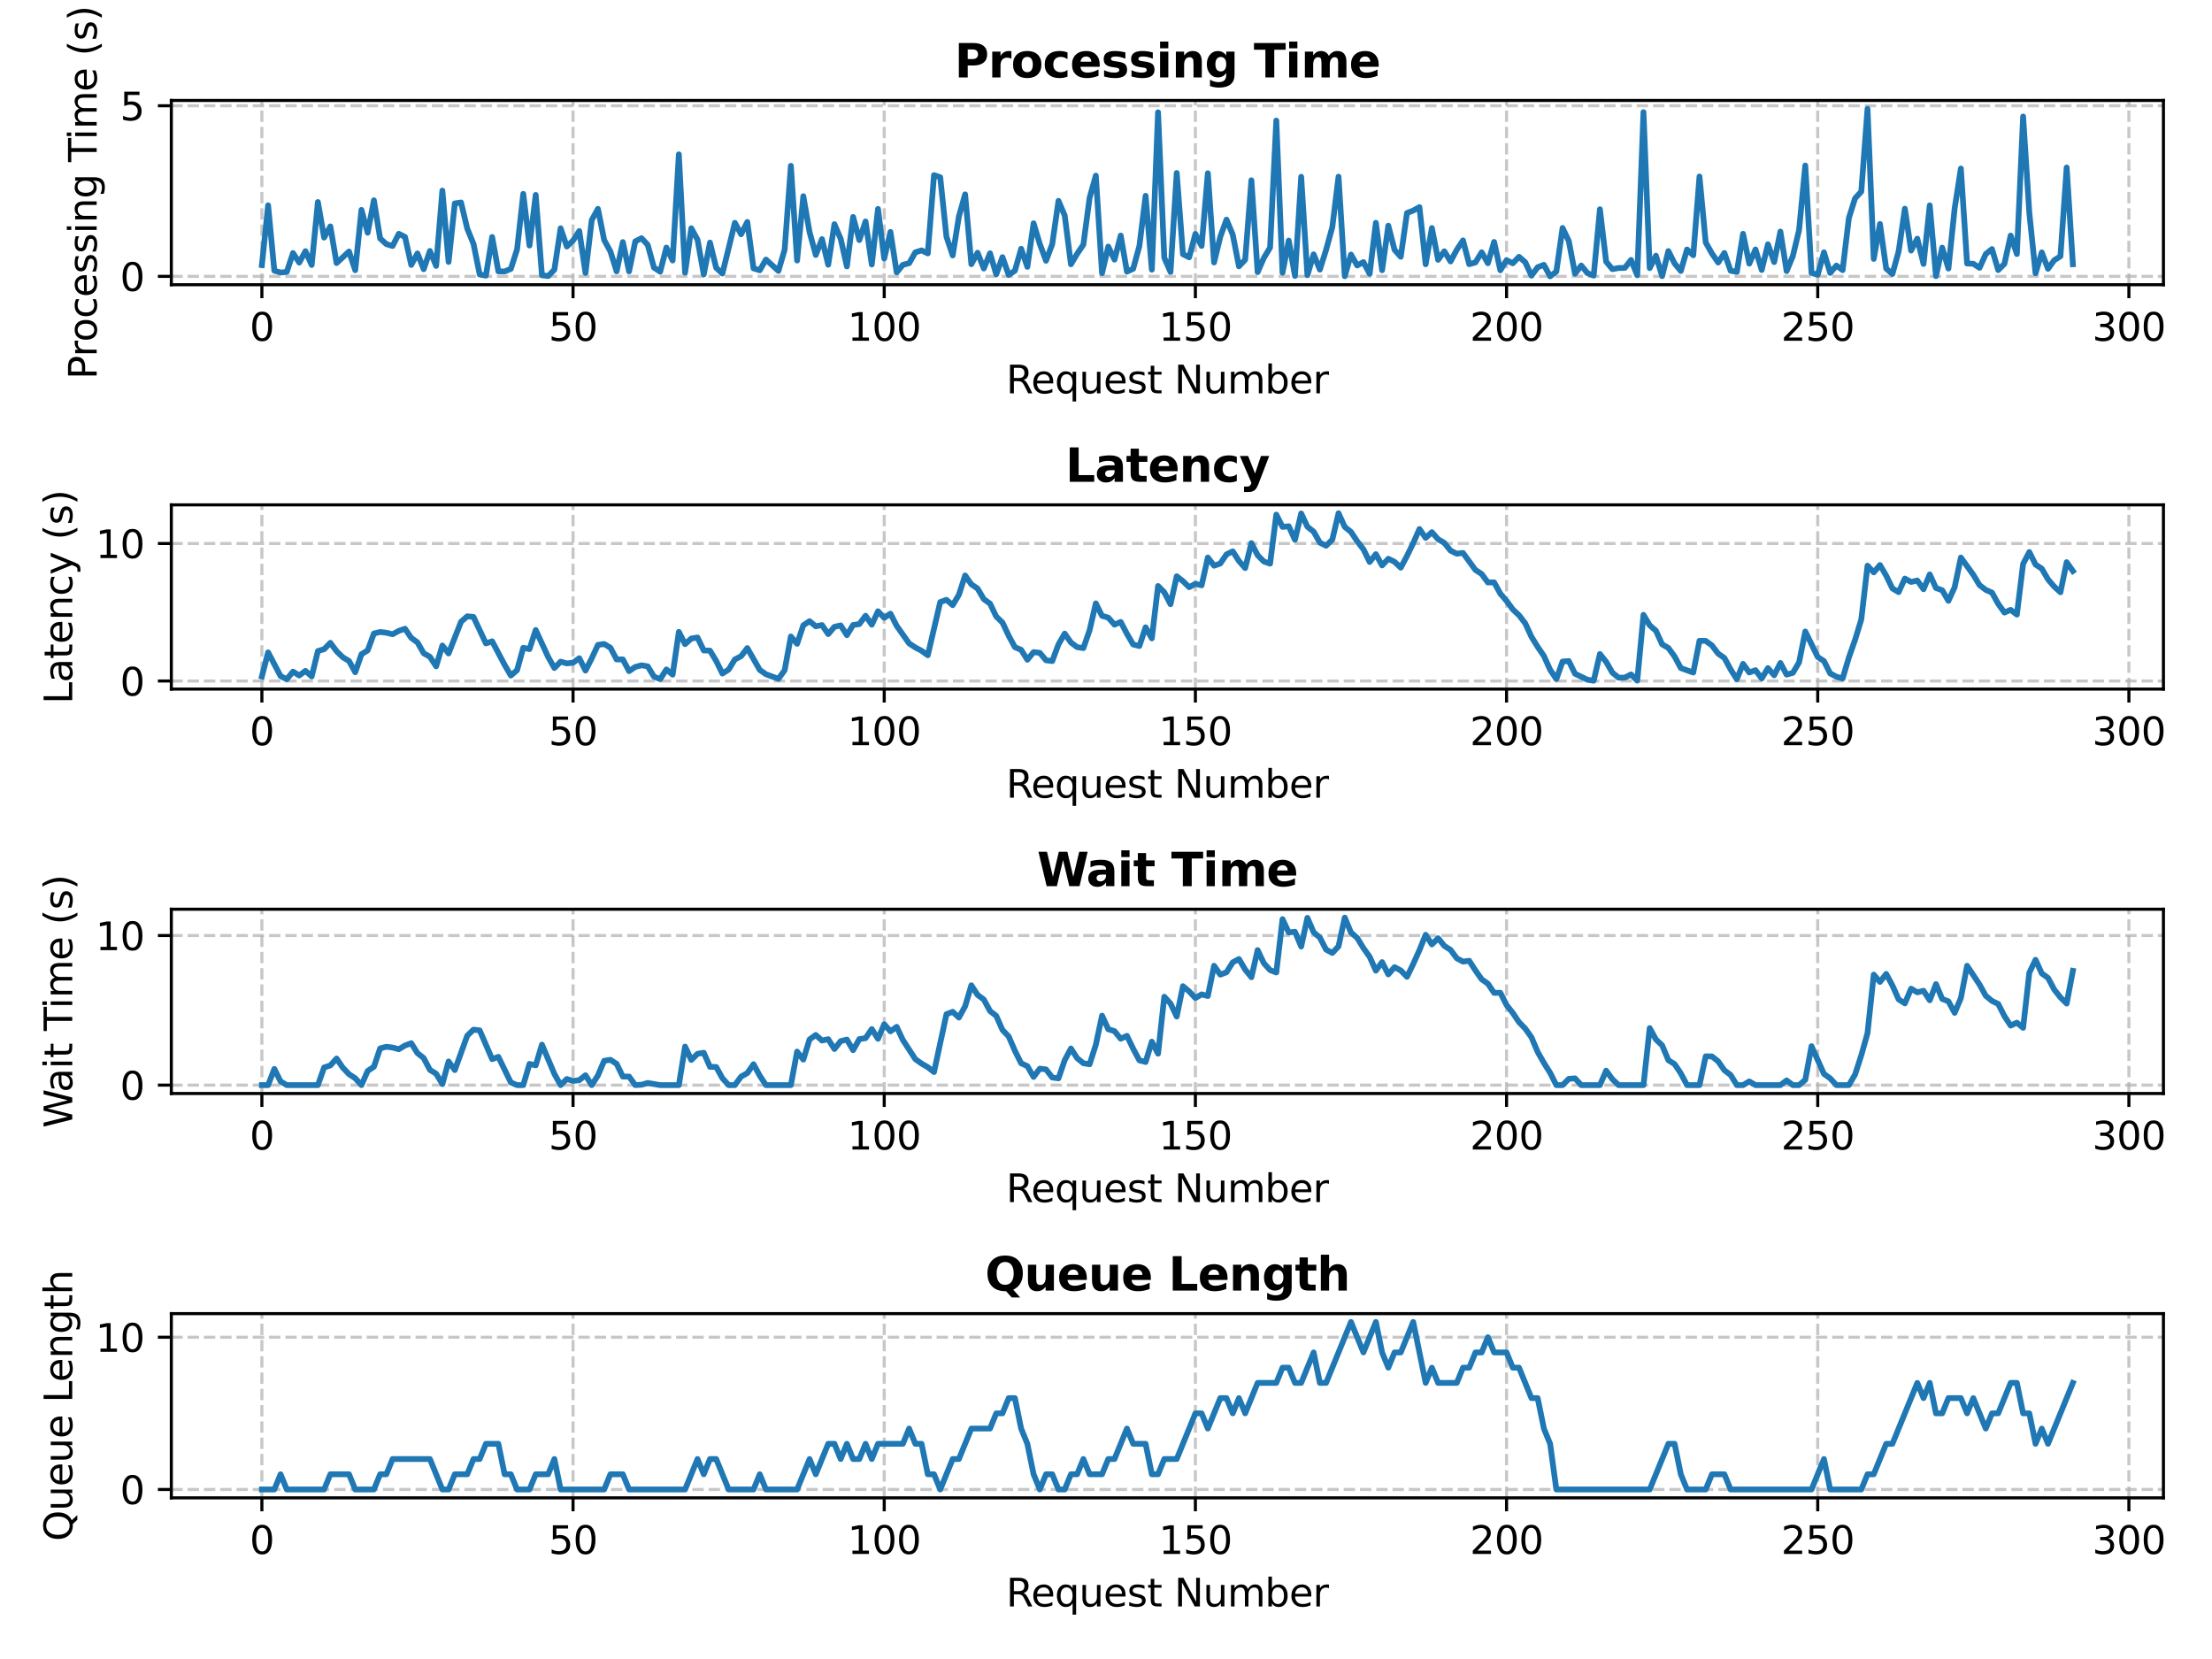 <?xml version="1.0" encoding="utf-8" standalone="no"?>
<!DOCTYPE svg PUBLIC "-//W3C//DTD SVG 1.1//EN"
  "http://www.w3.org/Graphics/SVG/1.1/DTD/svg11.dtd">
<svg xmlns:xlink="http://www.w3.org/1999/xlink" width="576pt" height="432pt" viewBox="0 0 576 432" xmlns="http://www.w3.org/2000/svg" version="1.1">
 <defs>
  <style type="text/css">*{stroke-linejoin: round; stroke-linecap: butt}</style>
 </defs>
 <g id="figure_1">
  <g id="patch_1">
   <path d="M 0 432 
L 576 432 
L 576 0 
L 0 0 
z
" style="fill: #ffffff"/>
  </g>
  <g id="axes_1">
   <g id="patch_2">
    <path d="M 44.615 74.14 
L 563.355 74.14 
L 563.355 26.16 
L 44.615 26.16 
z
" style="fill: #ffffff"/>
   </g>
   <g id="matplotlib.axis_1">
    <g id="xtick_1">
     <g id="line2d_1">
      <path d="M 68.194 74.14 
L 68.194 26.16 
" clip-path="url(#pceea220c3d)" style="fill: none; stroke-dasharray: 2.96,1.28; stroke-dashoffset: 0; stroke: #b0b0b0; stroke-opacity: 0.7; stroke-width: 0.8"/>
     </g>
     <g id="line2d_2">
      <defs>
       <path id="mb7e28f2668" d="M 0 0 
L 0 3.5 
" style="stroke: #000000; stroke-width: 0.8"/>
      </defs>
      <g>
       <use xlink:href="#mb7e28f2668" x="68.194" y="74.14" style="stroke: #000000; stroke-width: 0.8"/>
      </g>
     </g>
     <g id="text_1">
      <!-- 0 -->
      <g transform="translate(65.013 88.738) scale(0.1 -0.1)">
       <defs>
        <path id="DejaVuSans-30" d="M 2034 4250 
Q 1547 4250 1301 3770 
Q 1056 3291 1056 2328 
Q 1056 1369 1301 889 
Q 1547 409 2034 409 
Q 2525 409 2770 889 
Q 3016 1369 3016 2328 
Q 3016 3291 2770 3770 
Q 2525 4250 2034 4250 
z
M 2034 4750 
Q 2819 4750 3233 4129 
Q 3647 3509 3647 2328 
Q 3647 1150 3233 529 
Q 2819 -91 2034 -91 
Q 1250 -91 836 529 
Q 422 1150 422 2328 
Q 422 3509 836 4129 
Q 1250 4750 2034 4750 
z
" transform="scale(0.016)"/>
       </defs>
       <use xlink:href="#DejaVuSans-30"/>
      </g>
     </g>
    </g>
    <g id="xtick_2">
     <g id="line2d_3">
      <path d="M 149.222 74.14 
L 149.222 26.16 
" clip-path="url(#pceea220c3d)" style="fill: none; stroke-dasharray: 2.96,1.28; stroke-dashoffset: 0; stroke: #b0b0b0; stroke-opacity: 0.7; stroke-width: 0.8"/>
     </g>
     <g id="line2d_4">
      <g>
       <use xlink:href="#mb7e28f2668" x="149.222" y="74.14" style="stroke: #000000; stroke-width: 0.8"/>
      </g>
     </g>
     <g id="text_2">
      <!-- 50 -->
      <g transform="translate(142.859 88.738) scale(0.1 -0.1)">
       <defs>
        <path id="DejaVuSans-35" d="M 691 4666 
L 3169 4666 
L 3169 4134 
L 1269 4134 
L 1269 2991 
Q 1406 3038 1543 3061 
Q 1681 3084 1819 3084 
Q 2600 3084 3056 2656 
Q 3513 2228 3513 1497 
Q 3513 744 3044 326 
Q 2575 -91 1722 -91 
Q 1428 -91 1123 -41 
Q 819 9 494 109 
L 494 744 
Q 775 591 1075 516 
Q 1375 441 1709 441 
Q 2250 441 2565 725 
Q 2881 1009 2881 1497 
Q 2881 1984 2565 2268 
Q 2250 2553 1709 2553 
Q 1456 2553 1204 2497 
Q 953 2441 691 2322 
L 691 4666 
z
" transform="scale(0.016)"/>
       </defs>
       <use xlink:href="#DejaVuSans-35"/>
       <use xlink:href="#DejaVuSans-30" transform="translate(63.623 0)"/>
      </g>
     </g>
    </g>
    <g id="xtick_3">
     <g id="line2d_5">
      <path d="M 230.25 74.14 
L 230.25 26.16 
" clip-path="url(#pceea220c3d)" style="fill: none; stroke-dasharray: 2.96,1.28; stroke-dashoffset: 0; stroke: #b0b0b0; stroke-opacity: 0.7; stroke-width: 0.8"/>
     </g>
     <g id="line2d_6">
      <g>
       <use xlink:href="#mb7e28f2668" x="230.25" y="74.14" style="stroke: #000000; stroke-width: 0.8"/>
      </g>
     </g>
     <g id="text_3">
      <!-- 100 -->
      <g transform="translate(220.706 88.738) scale(0.1 -0.1)">
       <defs>
        <path id="DejaVuSans-31" d="M 794 531 
L 1825 531 
L 1825 4091 
L 703 3866 
L 703 4441 
L 1819 4666 
L 2450 4666 
L 2450 531 
L 3481 531 
L 3481 0 
L 794 0 
L 794 531 
z
" transform="scale(0.016)"/>
       </defs>
       <use xlink:href="#DejaVuSans-31"/>
       <use xlink:href="#DejaVuSans-30" transform="translate(63.623 0)"/>
       <use xlink:href="#DejaVuSans-30" transform="translate(127.246 0)"/>
      </g>
     </g>
    </g>
    <g id="xtick_4">
     <g id="line2d_7">
      <path d="M 311.277 74.14 
L 311.277 26.16 
" clip-path="url(#pceea220c3d)" style="fill: none; stroke-dasharray: 2.96,1.28; stroke-dashoffset: 0; stroke: #b0b0b0; stroke-opacity: 0.7; stroke-width: 0.8"/>
     </g>
     <g id="line2d_8">
      <g>
       <use xlink:href="#mb7e28f2668" x="311.277" y="74.14" style="stroke: #000000; stroke-width: 0.8"/>
      </g>
     </g>
     <g id="text_4">
      <!-- 150 -->
      <g transform="translate(301.734 88.738) scale(0.1 -0.1)">
       <use xlink:href="#DejaVuSans-31"/>
       <use xlink:href="#DejaVuSans-35" transform="translate(63.623 0)"/>
       <use xlink:href="#DejaVuSans-30" transform="translate(127.246 0)"/>
      </g>
     </g>
    </g>
    <g id="xtick_5">
     <g id="line2d_9">
      <path d="M 392.305 74.14 
L 392.305 26.16 
" clip-path="url(#pceea220c3d)" style="fill: none; stroke-dasharray: 2.96,1.28; stroke-dashoffset: 0; stroke: #b0b0b0; stroke-opacity: 0.7; stroke-width: 0.8"/>
     </g>
     <g id="line2d_10">
      <g>
       <use xlink:href="#mb7e28f2668" x="392.305" y="74.14" style="stroke: #000000; stroke-width: 0.8"/>
      </g>
     </g>
     <g id="text_5">
      <!-- 200 -->
      <g transform="translate(382.761 88.738) scale(0.1 -0.1)">
       <defs>
        <path id="DejaVuSans-32" d="M 1228 531 
L 3431 531 
L 3431 0 
L 469 0 
L 469 531 
Q 828 903 1448 1529 
Q 2069 2156 2228 2338 
Q 2531 2678 2651 2914 
Q 2772 3150 2772 3378 
Q 2772 3750 2511 3984 
Q 2250 4219 1831 4219 
Q 1534 4219 1204 4116 
Q 875 4013 500 3803 
L 500 4441 
Q 881 4594 1212 4672 
Q 1544 4750 1819 4750 
Q 2544 4750 2975 4387 
Q 3406 4025 3406 3419 
Q 3406 3131 3298 2873 
Q 3191 2616 2906 2266 
Q 2828 2175 2409 1742 
Q 1991 1309 1228 531 
z
" transform="scale(0.016)"/>
       </defs>
       <use xlink:href="#DejaVuSans-32"/>
       <use xlink:href="#DejaVuSans-30" transform="translate(63.623 0)"/>
       <use xlink:href="#DejaVuSans-30" transform="translate(127.246 0)"/>
      </g>
     </g>
    </g>
    <g id="xtick_6">
     <g id="line2d_11">
      <path d="M 473.333 74.14 
L 473.333 26.16 
" clip-path="url(#pceea220c3d)" style="fill: none; stroke-dasharray: 2.96,1.28; stroke-dashoffset: 0; stroke: #b0b0b0; stroke-opacity: 0.7; stroke-width: 0.8"/>
     </g>
     <g id="line2d_12">
      <g>
       <use xlink:href="#mb7e28f2668" x="473.333" y="74.14" style="stroke: #000000; stroke-width: 0.8"/>
      </g>
     </g>
     <g id="text_6">
      <!-- 250 -->
      <g transform="translate(463.789 88.738) scale(0.1 -0.1)">
       <use xlink:href="#DejaVuSans-32"/>
       <use xlink:href="#DejaVuSans-35" transform="translate(63.623 0)"/>
       <use xlink:href="#DejaVuSans-30" transform="translate(127.246 0)"/>
      </g>
     </g>
    </g>
    <g id="xtick_7">
     <g id="line2d_13">
      <path d="M 554.361 74.14 
L 554.361 26.16 
" clip-path="url(#pceea220c3d)" style="fill: none; stroke-dasharray: 2.96,1.28; stroke-dashoffset: 0; stroke: #b0b0b0; stroke-opacity: 0.7; stroke-width: 0.8"/>
     </g>
     <g id="line2d_14">
      <g>
       <use xlink:href="#mb7e28f2668" x="554.361" y="74.14" style="stroke: #000000; stroke-width: 0.8"/>
      </g>
     </g>
     <g id="text_7">
      <!-- 300 -->
      <g transform="translate(544.817 88.738) scale(0.1 -0.1)">
       <defs>
        <path id="DejaVuSans-33" d="M 2597 2516 
Q 3050 2419 3304 2112 
Q 3559 1806 3559 1356 
Q 3559 666 3084 287 
Q 2609 -91 1734 -91 
Q 1441 -91 1130 -33 
Q 819 25 488 141 
L 488 750 
Q 750 597 1062 519 
Q 1375 441 1716 441 
Q 2309 441 2620 675 
Q 2931 909 2931 1356 
Q 2931 1769 2642 2001 
Q 2353 2234 1838 2234 
L 1294 2234 
L 1294 2753 
L 1863 2753 
Q 2328 2753 2575 2939 
Q 2822 3125 2822 3475 
Q 2822 3834 2567 4026 
Q 2313 4219 1838 4219 
Q 1578 4219 1281 4162 
Q 984 4106 628 3988 
L 628 4550 
Q 988 4650 1302 4700 
Q 1616 4750 1894 4750 
Q 2613 4750 3031 4423 
Q 3450 4097 3450 3541 
Q 3450 3153 3228 2886 
Q 3006 2619 2597 2516 
z
" transform="scale(0.016)"/>
       </defs>
       <use xlink:href="#DejaVuSans-33"/>
       <use xlink:href="#DejaVuSans-30" transform="translate(63.623 0)"/>
       <use xlink:href="#DejaVuSans-30" transform="translate(127.246 0)"/>
      </g>
     </g>
    </g>
    <g id="text_8">
     <!-- Request Number -->
     <g transform="translate(262 102.417) scale(0.1 -0.1)">
      <defs>
       <path id="DejaVuSans-52" d="M 2841 2188 
Q 3044 2119 3236 1894 
Q 3428 1669 3622 1275 
L 4263 0 
L 3584 0 
L 2988 1197 
Q 2756 1666 2539 1819 
Q 2322 1972 1947 1972 
L 1259 1972 
L 1259 0 
L 628 0 
L 628 4666 
L 2053 4666 
Q 2853 4666 3247 4331 
Q 3641 3997 3641 3322 
Q 3641 2881 3436 2590 
Q 3231 2300 2841 2188 
z
M 1259 4147 
L 1259 2491 
L 2053 2491 
Q 2509 2491 2742 2702 
Q 2975 2913 2975 3322 
Q 2975 3731 2742 3939 
Q 2509 4147 2053 4147 
L 1259 4147 
z
" transform="scale(0.016)"/>
       <path id="DejaVuSans-65" d="M 3597 1894 
L 3597 1613 
L 953 1613 
Q 991 1019 1311 708 
Q 1631 397 2203 397 
Q 2534 397 2845 478 
Q 3156 559 3463 722 
L 3463 178 
Q 3153 47 2828 -22 
Q 2503 -91 2169 -91 
Q 1331 -91 842 396 
Q 353 884 353 1716 
Q 353 2575 817 3079 
Q 1281 3584 2069 3584 
Q 2775 3584 3186 3129 
Q 3597 2675 3597 1894 
z
M 3022 2063 
Q 3016 2534 2758 2815 
Q 2500 3097 2075 3097 
Q 1594 3097 1305 2825 
Q 1016 2553 972 2059 
L 3022 2063 
z
" transform="scale(0.016)"/>
       <path id="DejaVuSans-71" d="M 947 1747 
Q 947 1113 1208 752 
Q 1469 391 1925 391 
Q 2381 391 2643 752 
Q 2906 1113 2906 1747 
Q 2906 2381 2643 2742 
Q 2381 3103 1925 3103 
Q 1469 3103 1208 2742 
Q 947 2381 947 1747 
z
M 2906 525 
Q 2725 213 2448 61 
Q 2172 -91 1784 -91 
Q 1150 -91 751 415 
Q 353 922 353 1747 
Q 353 2572 751 3078 
Q 1150 3584 1784 3584 
Q 2172 3584 2448 3432 
Q 2725 3281 2906 2969 
L 2906 3500 
L 3481 3500 
L 3481 -1331 
L 2906 -1331 
L 2906 525 
z
" transform="scale(0.016)"/>
       <path id="DejaVuSans-75" d="M 544 1381 
L 544 3500 
L 1119 3500 
L 1119 1403 
Q 1119 906 1312 657 
Q 1506 409 1894 409 
Q 2359 409 2629 706 
Q 2900 1003 2900 1516 
L 2900 3500 
L 3475 3500 
L 3475 0 
L 2900 0 
L 2900 538 
Q 2691 219 2414 64 
Q 2138 -91 1772 -91 
Q 1169 -91 856 284 
Q 544 659 544 1381 
z
M 1991 3584 
L 1991 3584 
z
" transform="scale(0.016)"/>
       <path id="DejaVuSans-73" d="M 2834 3397 
L 2834 2853 
Q 2591 2978 2328 3040 
Q 2066 3103 1784 3103 
Q 1356 3103 1142 2972 
Q 928 2841 928 2578 
Q 928 2378 1081 2264 
Q 1234 2150 1697 2047 
L 1894 2003 
Q 2506 1872 2764 1633 
Q 3022 1394 3022 966 
Q 3022 478 2636 193 
Q 2250 -91 1575 -91 
Q 1294 -91 989 -36 
Q 684 19 347 128 
L 347 722 
Q 666 556 975 473 
Q 1284 391 1588 391 
Q 1994 391 2212 530 
Q 2431 669 2431 922 
Q 2431 1156 2273 1281 
Q 2116 1406 1581 1522 
L 1381 1569 
Q 847 1681 609 1914 
Q 372 2147 372 2553 
Q 372 3047 722 3315 
Q 1072 3584 1716 3584 
Q 2034 3584 2315 3537 
Q 2597 3491 2834 3397 
z
" transform="scale(0.016)"/>
       <path id="DejaVuSans-74" d="M 1172 4494 
L 1172 3500 
L 2356 3500 
L 2356 3053 
L 1172 3053 
L 1172 1153 
Q 1172 725 1289 603 
Q 1406 481 1766 481 
L 2356 481 
L 2356 0 
L 1766 0 
Q 1100 0 847 248 
Q 594 497 594 1153 
L 594 3053 
L 172 3053 
L 172 3500 
L 594 3500 
L 594 4494 
L 1172 4494 
z
" transform="scale(0.016)"/>
       <path id="DejaVuSans-20" transform="scale(0.016)"/>
       <path id="DejaVuSans-4e" d="M 628 4666 
L 1478 4666 
L 3547 763 
L 3547 4666 
L 4159 4666 
L 4159 0 
L 3309 0 
L 1241 3903 
L 1241 0 
L 628 0 
L 628 4666 
z
" transform="scale(0.016)"/>
       <path id="DejaVuSans-6d" d="M 3328 2828 
Q 3544 3216 3844 3400 
Q 4144 3584 4550 3584 
Q 5097 3584 5394 3201 
Q 5691 2819 5691 2113 
L 5691 0 
L 5113 0 
L 5113 2094 
Q 5113 2597 4934 2840 
Q 4756 3084 4391 3084 
Q 3944 3084 3684 2787 
Q 3425 2491 3425 1978 
L 3425 0 
L 2847 0 
L 2847 2094 
Q 2847 2600 2669 2842 
Q 2491 3084 2119 3084 
Q 1678 3084 1418 2786 
Q 1159 2488 1159 1978 
L 1159 0 
L 581 0 
L 581 3500 
L 1159 3500 
L 1159 2956 
Q 1356 3278 1631 3431 
Q 1906 3584 2284 3584 
Q 2666 3584 2933 3390 
Q 3200 3197 3328 2828 
z
" transform="scale(0.016)"/>
       <path id="DejaVuSans-62" d="M 3116 1747 
Q 3116 2381 2855 2742 
Q 2594 3103 2138 3103 
Q 1681 3103 1420 2742 
Q 1159 2381 1159 1747 
Q 1159 1113 1420 752 
Q 1681 391 2138 391 
Q 2594 391 2855 752 
Q 3116 1113 3116 1747 
z
M 1159 2969 
Q 1341 3281 1617 3432 
Q 1894 3584 2278 3584 
Q 2916 3584 3314 3078 
Q 3713 2572 3713 1747 
Q 3713 922 3314 415 
Q 2916 -91 2278 -91 
Q 1894 -91 1617 61 
Q 1341 213 1159 525 
L 1159 0 
L 581 0 
L 581 4863 
L 1159 4863 
L 1159 2969 
z
" transform="scale(0.016)"/>
       <path id="DejaVuSans-72" d="M 2631 2963 
Q 2534 3019 2420 3045 
Q 2306 3072 2169 3072 
Q 1681 3072 1420 2755 
Q 1159 2438 1159 1844 
L 1159 0 
L 581 0 
L 581 3500 
L 1159 3500 
L 1159 2956 
Q 1341 3275 1631 3429 
Q 1922 3584 2338 3584 
Q 2397 3584 2469 3576 
Q 2541 3569 2628 3553 
L 2631 2963 
z
" transform="scale(0.016)"/>
      </defs>
      <use xlink:href="#DejaVuSans-52"/>
      <use xlink:href="#DejaVuSans-65" transform="translate(64.982 0)"/>
      <use xlink:href="#DejaVuSans-71" transform="translate(126.506 0)"/>
      <use xlink:href="#DejaVuSans-75" transform="translate(189.982 0)"/>
      <use xlink:href="#DejaVuSans-65" transform="translate(253.361 0)"/>
      <use xlink:href="#DejaVuSans-73" transform="translate(314.885 0)"/>
      <use xlink:href="#DejaVuSans-74" transform="translate(366.984 0)"/>
      <use xlink:href="#DejaVuSans-20" transform="translate(406.193 0)"/>
      <use xlink:href="#DejaVuSans-4e" transform="translate(437.98 0)"/>
      <use xlink:href="#DejaVuSans-75" transform="translate(512.785 0)"/>
      <use xlink:href="#DejaVuSans-6d" transform="translate(576.164 0)"/>
      <use xlink:href="#DejaVuSans-62" transform="translate(673.576 0)"/>
      <use xlink:href="#DejaVuSans-65" transform="translate(737.053 0)"/>
      <use xlink:href="#DejaVuSans-72" transform="translate(798.576 0)"/>
     </g>
    </g>
   </g>
   <g id="matplotlib.axis_2">
    <g id="ytick_1">
     <g id="line2d_15">
      <path d="M 44.615 71.961 
L 563.355 71.961 
" clip-path="url(#pceea220c3d)" style="fill: none; stroke-dasharray: 2.96,1.28; stroke-dashoffset: 0; stroke: #b0b0b0; stroke-opacity: 0.7; stroke-width: 0.8"/>
     </g>
     <g id="line2d_16">
      <defs>
       <path id="m2e87aea207" d="M 0 0 
L -3.5 0 
" style="stroke: #000000; stroke-width: 0.8"/>
      </defs>
      <g>
       <use xlink:href="#m2e87aea207" x="44.615" y="71.961" style="stroke: #000000; stroke-width: 0.8"/>
      </g>
     </g>
     <g id="text_9">
      <!-- 0 -->
      <g transform="translate(31.253 75.761) scale(0.1 -0.1)">
       <use xlink:href="#DejaVuSans-30"/>
      </g>
     </g>
    </g>
    <g id="ytick_2">
     <g id="line2d_17">
      <path d="M 44.615 27.538 
L 563.355 27.538 
" clip-path="url(#pceea220c3d)" style="fill: none; stroke-dasharray: 2.96,1.28; stroke-dashoffset: 0; stroke: #b0b0b0; stroke-opacity: 0.7; stroke-width: 0.8"/>
     </g>
     <g id="line2d_18">
      <g>
       <use xlink:href="#m2e87aea207" x="44.615" y="27.538" style="stroke: #000000; stroke-width: 0.8"/>
      </g>
     </g>
     <g id="text_10">
      <!-- 5 -->
      <g transform="translate(31.253 31.337) scale(0.1 -0.1)">
       <use xlink:href="#DejaVuSans-35"/>
      </g>
     </g>
    </g>
    <g id="text_11">
     <!-- Processing Time (s) -->
     <g transform="translate(25.173 98.765) rotate(-90) scale(0.1 -0.1)">
      <defs>
       <path id="DejaVuSans-50" d="M 1259 4147 
L 1259 2394 
L 2053 2394 
Q 2494 2394 2734 2622 
Q 2975 2850 2975 3272 
Q 2975 3691 2734 3919 
Q 2494 4147 2053 4147 
L 1259 4147 
z
M 628 4666 
L 2053 4666 
Q 2838 4666 3239 4311 
Q 3641 3956 3641 3272 
Q 3641 2581 3239 2228 
Q 2838 1875 2053 1875 
L 1259 1875 
L 1259 0 
L 628 0 
L 628 4666 
z
" transform="scale(0.016)"/>
       <path id="DejaVuSans-6f" d="M 1959 3097 
Q 1497 3097 1228 2736 
Q 959 2375 959 1747 
Q 959 1119 1226 758 
Q 1494 397 1959 397 
Q 2419 397 2687 759 
Q 2956 1122 2956 1747 
Q 2956 2369 2687 2733 
Q 2419 3097 1959 3097 
z
M 1959 3584 
Q 2709 3584 3137 3096 
Q 3566 2609 3566 1747 
Q 3566 888 3137 398 
Q 2709 -91 1959 -91 
Q 1206 -91 779 398 
Q 353 888 353 1747 
Q 353 2609 779 3096 
Q 1206 3584 1959 3584 
z
" transform="scale(0.016)"/>
       <path id="DejaVuSans-63" d="M 3122 3366 
L 3122 2828 
Q 2878 2963 2633 3030 
Q 2388 3097 2138 3097 
Q 1578 3097 1268 2742 
Q 959 2388 959 1747 
Q 959 1106 1268 751 
Q 1578 397 2138 397 
Q 2388 397 2633 464 
Q 2878 531 3122 666 
L 3122 134 
Q 2881 22 2623 -34 
Q 2366 -91 2075 -91 
Q 1284 -91 818 406 
Q 353 903 353 1747 
Q 353 2603 823 3093 
Q 1294 3584 2113 3584 
Q 2378 3584 2631 3529 
Q 2884 3475 3122 3366 
z
" transform="scale(0.016)"/>
       <path id="DejaVuSans-69" d="M 603 3500 
L 1178 3500 
L 1178 0 
L 603 0 
L 603 3500 
z
M 603 4863 
L 1178 4863 
L 1178 4134 
L 603 4134 
L 603 4863 
z
" transform="scale(0.016)"/>
       <path id="DejaVuSans-6e" d="M 3513 2113 
L 3513 0 
L 2938 0 
L 2938 2094 
Q 2938 2591 2744 2837 
Q 2550 3084 2163 3084 
Q 1697 3084 1428 2787 
Q 1159 2491 1159 1978 
L 1159 0 
L 581 0 
L 581 3500 
L 1159 3500 
L 1159 2956 
Q 1366 3272 1645 3428 
Q 1925 3584 2291 3584 
Q 2894 3584 3203 3211 
Q 3513 2838 3513 2113 
z
" transform="scale(0.016)"/>
       <path id="DejaVuSans-67" d="M 2906 1791 
Q 2906 2416 2648 2759 
Q 2391 3103 1925 3103 
Q 1463 3103 1205 2759 
Q 947 2416 947 1791 
Q 947 1169 1205 825 
Q 1463 481 1925 481 
Q 2391 481 2648 825 
Q 2906 1169 2906 1791 
z
M 3481 434 
Q 3481 -459 3084 -895 
Q 2688 -1331 1869 -1331 
Q 1566 -1331 1297 -1286 
Q 1028 -1241 775 -1147 
L 775 -588 
Q 1028 -725 1275 -790 
Q 1522 -856 1778 -856 
Q 2344 -856 2625 -561 
Q 2906 -266 2906 331 
L 2906 616 
Q 2728 306 2450 153 
Q 2172 0 1784 0 
Q 1141 0 747 490 
Q 353 981 353 1791 
Q 353 2603 747 3093 
Q 1141 3584 1784 3584 
Q 2172 3584 2450 3431 
Q 2728 3278 2906 2969 
L 2906 3500 
L 3481 3500 
L 3481 434 
z
" transform="scale(0.016)"/>
       <path id="DejaVuSans-54" d="M -19 4666 
L 3928 4666 
L 3928 4134 
L 2272 4134 
L 2272 0 
L 1638 0 
L 1638 4134 
L -19 4134 
L -19 4666 
z
" transform="scale(0.016)"/>
       <path id="DejaVuSans-28" d="M 1984 4856 
Q 1566 4138 1362 3434 
Q 1159 2731 1159 2009 
Q 1159 1288 1364 580 
Q 1569 -128 1984 -844 
L 1484 -844 
Q 1016 -109 783 600 
Q 550 1309 550 2009 
Q 550 2706 781 3412 
Q 1013 4119 1484 4856 
L 1984 4856 
z
" transform="scale(0.016)"/>
       <path id="DejaVuSans-29" d="M 513 4856 
L 1013 4856 
Q 1481 4119 1714 3412 
Q 1947 2706 1947 2009 
Q 1947 1309 1714 600 
Q 1481 -109 1013 -844 
L 513 -844 
Q 928 -128 1133 580 
Q 1338 1288 1338 2009 
Q 1338 2731 1133 3434 
Q 928 4138 513 4856 
z
" transform="scale(0.016)"/>
      </defs>
      <use xlink:href="#DejaVuSans-50"/>
      <use xlink:href="#DejaVuSans-72" transform="translate(58.553 0)"/>
      <use xlink:href="#DejaVuSans-6f" transform="translate(97.416 0)"/>
      <use xlink:href="#DejaVuSans-63" transform="translate(158.598 0)"/>
      <use xlink:href="#DejaVuSans-65" transform="translate(213.578 0)"/>
      <use xlink:href="#DejaVuSans-73" transform="translate(275.102 0)"/>
      <use xlink:href="#DejaVuSans-73" transform="translate(327.201 0)"/>
      <use xlink:href="#DejaVuSans-69" transform="translate(379.301 0)"/>
      <use xlink:href="#DejaVuSans-6e" transform="translate(407.084 0)"/>
      <use xlink:href="#DejaVuSans-67" transform="translate(470.463 0)"/>
      <use xlink:href="#DejaVuSans-20" transform="translate(533.939 0)"/>
      <use xlink:href="#DejaVuSans-54" transform="translate(565.727 0)"/>
      <use xlink:href="#DejaVuSans-69" transform="translate(623.686 0)"/>
      <use xlink:href="#DejaVuSans-6d" transform="translate(651.469 0)"/>
      <use xlink:href="#DejaVuSans-65" transform="translate(748.881 0)"/>
      <use xlink:href="#DejaVuSans-20" transform="translate(810.404 0)"/>
      <use xlink:href="#DejaVuSans-28" transform="translate(842.191 0)"/>
      <use xlink:href="#DejaVuSans-73" transform="translate(881.205 0)"/>
      <use xlink:href="#DejaVuSans-29" transform="translate(933.305 0)"/>
     </g>
    </g>
   </g>
   <g id="line2d_19">
    <path d="M 68.194 69.01 
L 69.815 53.465 
L 71.435 70.481 
L 73.056 70.961 
L 74.676 70.814 
L 76.297 65.889 
L 77.917 68.379 
L 79.538 65.404 
L 81.159 69.004 
L 82.779 52.604 
L 84.4 61.869 
L 86.02 58.954 
L 87.641 68.502 
L 90.882 65.496 
L 92.502 70.359 
L 94.123 54.655 
L 95.744 60.597 
L 97.364 52.159 
L 98.985 62.098 
L 100.605 63.566 
L 102.226 64.058 
L 103.846 60.877 
L 105.467 61.703 
L 107.087 68.993 
L 108.708 65.992 
L 110.329 70.105 
L 111.949 65.344 
L 113.57 69.241 
L 115.19 49.625 
L 116.811 68.207 
L 118.431 52.973 
L 120.052 52.726 
L 121.672 59.532 
L 123.293 63.487 
L 124.914 71.48 
L 126.534 71.774 
L 128.155 61.713 
L 129.775 70.655 
L 131.396 70.687 
L 133.016 70.018 
L 134.637 64.978 
L 136.257 50.482 
L 137.878 63.937 
L 139.499 50.752 
L 141.119 71.673 
L 142.74 71.884 
L 144.36 70.215 
L 145.981 59.451 
L 147.601 64.2 
L 149.222 62.635 
L 150.842 60.156 
L 152.463 71.085 
L 154.084 57.312 
L 155.704 54.385 
L 157.325 62.504 
L 158.945 65.468 
L 160.566 70.665 
L 162.186 63.034 
L 163.807 70.662 
L 165.427 62.851 
L 167.048 62.021 
L 168.669 63.767 
L 170.289 69.689 
L 171.91 70.745 
L 173.53 64.46 
L 175.151 67.835 
L 176.771 40.194 
L 178.392 71.018 
L 180.012 59.435 
L 181.633 62.424 
L 183.254 71.457 
L 184.874 63.168 
L 186.495 69.746 
L 188.115 71.226 
L 191.356 58.026 
L 192.977 61.002 
L 194.597 57.797 
L 196.218 69.885 
L 197.839 70.38 
L 199.459 67.585 
L 202.7 70.545 
L 204.321 65.013 
L 205.941 43.178 
L 207.562 67.839 
L 209.182 51.086 
L 210.803 60.421 
L 212.424 66.388 
L 214.044 62.261 
L 215.665 68.937 
L 217.285 58.371 
L 218.906 62.161 
L 220.526 69.379 
L 222.147 56.496 
L 223.767 62.509 
L 225.388 57.666 
L 227.009 68.882 
L 228.629 54.402 
L 230.25 67.311 
L 231.87 60.395 
L 233.491 70.924 
L 235.111 68.962 
L 236.732 68.546 
L 238.352 65.708 
L 239.973 65.202 
L 241.594 65.992 
L 243.214 45.604 
L 244.835 46.167 
L 246.455 61.645 
L 248.076 66.515 
L 249.696 56.355 
L 251.317 50.612 
L 252.937 68.799 
L 254.558 65.809 
L 256.179 69.916 
L 257.799 65.958 
L 259.42 71.435 
L 261.04 66.959 
L 262.661 71.597 
L 264.281 70.482 
L 265.902 64.775 
L 267.522 69.489 
L 269.143 58.147 
L 270.764 63.532 
L 272.384 67.898 
L 274.005 63.565 
L 275.625 52.304 
L 277.246 56.112 
L 278.866 68.825 
L 280.487 66.091 
L 282.107 63.699 
L 283.728 51.517 
L 285.349 45.731 
L 286.969 71.15 
L 288.59 64.207 
L 290.21 67.613 
L 291.831 61.338 
L 293.451 70.725 
L 295.072 69.989 
L 296.692 64.067 
L 298.313 50.985 
L 299.934 70.216 
L 301.554 29.245 
L 303.175 67.102 
L 304.795 70.822 
L 306.416 45.037 
L 308.036 66.198 
L 309.657 67.004 
L 311.277 60.905 
L 312.898 64.048 
L 314.519 45.116 
L 316.139 68.346 
L 317.76 61.668 
L 319.38 57.184 
L 321.001 61.093 
L 322.621 69.351 
L 324.242 67.632 
L 325.862 46.946 
L 327.483 70.865 
L 329.104 67.168 
L 330.724 64.486 
L 332.345 31.394 
L 333.965 71.012 
L 335.586 62.641 
L 337.206 71.853 
L 338.827 46.033 
L 340.447 71.654 
L 342.068 66.232 
L 343.689 70.204 
L 345.309 65.071 
L 346.93 59.139 
L 348.55 46.009 
L 350.171 71.926 
L 351.791 66.287 
L 353.412 69.127 
L 355.032 68.248 
L 356.653 71.298 
L 358.274 58.021 
L 359.894 70.361 
L 361.515 58.762 
L 363.135 65.055 
L 364.756 66.871 
L 366.376 55.467 
L 367.997 54.83 
L 369.617 53.939 
L 371.238 68.814 
L 372.859 59.375 
L 374.479 67.654 
L 376.1 65.435 
L 377.72 68.08 
L 379.341 65.042 
L 380.961 62.596 
L 382.582 68.806 
L 384.202 68.338 
L 385.823 65.695 
L 387.444 68.544 
L 389.064 62.997 
L 390.685 70.377 
L 392.305 67.749 
L 393.926 68.566 
L 395.546 66.872 
L 397.167 68.273 
L 398.787 71.789 
L 400.408 69.582 
L 402.029 68.964 
L 403.649 71.959 
L 405.27 70.712 
L 406.89 59.362 
L 408.511 62.77 
L 410.131 71.277 
L 411.752 69.144 
L 413.372 71.128 
L 414.993 71.767 
L 416.614 54.49 
L 418.234 68.121 
L 419.855 70.084 
L 421.475 69.791 
L 423.096 69.761 
L 424.716 67.686 
L 426.337 71.683 
L 427.957 29.206 
L 429.578 69.821 
L 431.199 66.582 
L 432.819 71.904 
L 434.44 65.375 
L 436.06 68.6 
L 437.681 70.564 
L 439.301 64.963 
L 440.922 66.471 
L 442.542 45.966 
L 444.163 63.139 
L 445.784 66.011 
L 447.404 68.364 
L 449.025 65.864 
L 450.645 70.495 
L 452.266 70.798 
L 453.886 60.879 
L 455.507 68.651 
L 457.127 64.958 
L 458.748 70.307 
L 460.369 63.611 
L 461.989 68.245 
L 463.61 60.294 
L 465.23 70.596 
L 466.851 66.692 
L 468.471 59.935 
L 470.092 43.101 
L 471.712 71.075 
L 473.333 71.553 
L 474.954 65.7 
L 476.574 71.07 
L 478.195 69.153 
L 479.815 70.337 
L 481.436 56.801 
L 483.056 51.641 
L 484.677 49.887 
L 486.297 28.341 
L 487.918 67.416 
L 489.539 58.315 
L 491.159 69.928 
L 492.78 71.354 
L 494.4 65.462 
L 496.021 54.335 
L 497.641 65.25 
L 499.262 62.146 
L 500.882 68.731 
L 502.503 53.471 
L 504.124 71.9 
L 505.744 64.484 
L 507.365 69.929 
L 508.985 54.288 
L 510.606 43.885 
L 512.226 68.626 
L 513.847 68.678 
L 515.467 69.746 
L 517.088 66.15 
L 518.709 64.849 
L 520.329 70.326 
L 521.95 68.699 
L 523.57 61.336 
L 525.191 66.151 
L 526.811 30.335 
L 528.432 55.404 
L 530.052 71.162 
L 531.673 65.721 
L 533.294 69.997 
L 534.914 67.764 
L 536.535 66.734 
L 538.155 43.618 
L 539.776 68.813 
L 539.776 68.813 
" clip-path="url(#pceea220c3d)" style="fill: none; stroke: #1f77b4; stroke-width: 1.5; stroke-linecap: square"/>
   </g>
   <g id="patch_3">
    <path d="M 44.615 74.14 
L 44.615 26.16 
" style="fill: none; stroke: #000000; stroke-width: 0.8; stroke-linejoin: miter; stroke-linecap: square"/>
   </g>
   <g id="patch_4">
    <path d="M 563.355 74.14 
L 563.355 26.16 
" style="fill: none; stroke: #000000; stroke-width: 0.8; stroke-linejoin: miter; stroke-linecap: square"/>
   </g>
   <g id="patch_5">
    <path d="M 44.615 74.14 
L 563.355 74.14 
" style="fill: none; stroke: #000000; stroke-width: 0.8; stroke-linejoin: miter; stroke-linecap: square"/>
   </g>
   <g id="patch_6">
    <path d="M 44.615 26.16 
L 563.355 26.16 
" style="fill: none; stroke: #000000; stroke-width: 0.8; stroke-linejoin: miter; stroke-linecap: square"/>
   </g>
   <g id="text_12">
    <!-- Processing Time -->
    <g transform="translate(248.554 20.16) scale(0.12 -0.12)">
     <defs>
      <path id="DejaVuSans-Bold-50" d="M 588 4666 
L 2584 4666 
Q 3475 4666 3951 4270 
Q 4428 3875 4428 3144 
Q 4428 2409 3951 2014 
Q 3475 1619 2584 1619 
L 1791 1619 
L 1791 0 
L 588 0 
L 588 4666 
z
M 1791 3794 
L 1791 2491 
L 2456 2491 
Q 2806 2491 2997 2661 
Q 3188 2831 3188 3144 
Q 3188 3456 2997 3625 
Q 2806 3794 2456 3794 
L 1791 3794 
z
" transform="scale(0.016)"/>
      <path id="DejaVuSans-Bold-72" d="M 3138 2547 
Q 2991 2616 2845 2648 
Q 2700 2681 2553 2681 
Q 2122 2681 1889 2404 
Q 1656 2128 1656 1613 
L 1656 0 
L 538 0 
L 538 3500 
L 1656 3500 
L 1656 2925 
Q 1872 3269 2151 3426 
Q 2431 3584 2822 3584 
Q 2878 3584 2943 3579 
Q 3009 3575 3134 3559 
L 3138 2547 
z
" transform="scale(0.016)"/>
      <path id="DejaVuSans-Bold-6f" d="M 2203 2784 
Q 1831 2784 1636 2517 
Q 1441 2250 1441 1747 
Q 1441 1244 1636 976 
Q 1831 709 2203 709 
Q 2569 709 2762 976 
Q 2956 1244 2956 1747 
Q 2956 2250 2762 2517 
Q 2569 2784 2203 2784 
z
M 2203 3584 
Q 3106 3584 3614 3096 
Q 4122 2609 4122 1747 
Q 4122 884 3614 396 
Q 3106 -91 2203 -91 
Q 1297 -91 786 396 
Q 275 884 275 1747 
Q 275 2609 786 3096 
Q 1297 3584 2203 3584 
z
" transform="scale(0.016)"/>
      <path id="DejaVuSans-Bold-63" d="M 3366 3391 
L 3366 2478 
Q 3138 2634 2908 2709 
Q 2678 2784 2431 2784 
Q 1963 2784 1702 2511 
Q 1441 2238 1441 1747 
Q 1441 1256 1702 982 
Q 1963 709 2431 709 
Q 2694 709 2930 787 
Q 3166 866 3366 1019 
L 3366 103 
Q 3103 6 2833 -42 
Q 2563 -91 2291 -91 
Q 1344 -91 809 395 
Q 275 881 275 1747 
Q 275 2613 809 3098 
Q 1344 3584 2291 3584 
Q 2566 3584 2833 3536 
Q 3100 3488 3366 3391 
z
" transform="scale(0.016)"/>
      <path id="DejaVuSans-Bold-65" d="M 4031 1759 
L 4031 1441 
L 1416 1441 
Q 1456 1047 1700 850 
Q 1944 653 2381 653 
Q 2734 653 3104 758 
Q 3475 863 3866 1075 
L 3866 213 
Q 3469 63 3072 -14 
Q 2675 -91 2278 -91 
Q 1328 -91 801 392 
Q 275 875 275 1747 
Q 275 2603 792 3093 
Q 1309 3584 2216 3584 
Q 3041 3584 3536 3087 
Q 4031 2591 4031 1759 
z
M 2881 2131 
Q 2881 2450 2695 2645 
Q 2509 2841 2209 2841 
Q 1884 2841 1681 2658 
Q 1478 2475 1428 2131 
L 2881 2131 
z
" transform="scale(0.016)"/>
      <path id="DejaVuSans-Bold-73" d="M 3272 3391 
L 3272 2541 
Q 2913 2691 2578 2766 
Q 2244 2841 1947 2841 
Q 1628 2841 1473 2761 
Q 1319 2681 1319 2516 
Q 1319 2381 1436 2309 
Q 1553 2238 1856 2203 
L 2053 2175 
Q 2913 2066 3209 1816 
Q 3506 1566 3506 1031 
Q 3506 472 3093 190 
Q 2681 -91 1863 -91 
Q 1516 -91 1145 -36 
Q 775 19 384 128 
L 384 978 
Q 719 816 1070 734 
Q 1422 653 1784 653 
Q 2113 653 2278 743 
Q 2444 834 2444 1013 
Q 2444 1163 2330 1236 
Q 2216 1309 1875 1350 
L 1678 1375 
Q 931 1469 631 1722 
Q 331 1975 331 2491 
Q 331 3047 712 3315 
Q 1094 3584 1881 3584 
Q 2191 3584 2531 3537 
Q 2872 3491 3272 3391 
z
" transform="scale(0.016)"/>
      <path id="DejaVuSans-Bold-69" d="M 538 3500 
L 1656 3500 
L 1656 0 
L 538 0 
L 538 3500 
z
M 538 4863 
L 1656 4863 
L 1656 3950 
L 538 3950 
L 538 4863 
z
" transform="scale(0.016)"/>
      <path id="DejaVuSans-Bold-6e" d="M 4056 2131 
L 4056 0 
L 2931 0 
L 2931 347 
L 2931 1631 
Q 2931 2084 2911 2256 
Q 2891 2428 2841 2509 
Q 2775 2619 2662 2680 
Q 2550 2741 2406 2741 
Q 2056 2741 1856 2470 
Q 1656 2200 1656 1722 
L 1656 0 
L 538 0 
L 538 3500 
L 1656 3500 
L 1656 2988 
Q 1909 3294 2193 3439 
Q 2478 3584 2822 3584 
Q 3428 3584 3742 3212 
Q 4056 2841 4056 2131 
z
" transform="scale(0.016)"/>
      <path id="DejaVuSans-Bold-67" d="M 2919 594 
Q 2688 288 2409 144 
Q 2131 0 1766 0 
Q 1125 0 706 504 
Q 288 1009 288 1791 
Q 288 2575 706 3076 
Q 1125 3578 1766 3578 
Q 2131 3578 2409 3434 
Q 2688 3291 2919 2981 
L 2919 3500 
L 4044 3500 
L 4044 353 
Q 4044 -491 3511 -936 
Q 2978 -1381 1966 -1381 
Q 1638 -1381 1331 -1331 
Q 1025 -1281 716 -1178 
L 716 -306 
Q 1009 -475 1290 -558 
Q 1572 -641 1856 -641 
Q 2406 -641 2662 -400 
Q 2919 -159 2919 353 
L 2919 594 
z
M 2181 2772 
Q 1834 2772 1640 2515 
Q 1447 2259 1447 1791 
Q 1447 1309 1634 1061 
Q 1822 813 2181 813 
Q 2531 813 2725 1069 
Q 2919 1325 2919 1791 
Q 2919 2259 2725 2515 
Q 2531 2772 2181 2772 
z
" transform="scale(0.016)"/>
      <path id="DejaVuSans-Bold-20" transform="scale(0.016)"/>
      <path id="DejaVuSans-Bold-54" d="M 31 4666 
L 4331 4666 
L 4331 3756 
L 2784 3756 
L 2784 0 
L 1581 0 
L 1581 3756 
L 31 3756 
L 31 4666 
z
" transform="scale(0.016)"/>
      <path id="DejaVuSans-Bold-6d" d="M 3781 2919 
Q 3994 3244 4286 3414 
Q 4578 3584 4928 3584 
Q 5531 3584 5847 3212 
Q 6163 2841 6163 2131 
L 6163 0 
L 5038 0 
L 5038 1825 
Q 5041 1866 5042 1909 
Q 5044 1953 5044 2034 
Q 5044 2406 4934 2573 
Q 4825 2741 4581 2741 
Q 4263 2741 4089 2478 
Q 3916 2216 3909 1719 
L 3909 0 
L 2784 0 
L 2784 1825 
Q 2784 2406 2684 2573 
Q 2584 2741 2328 2741 
Q 2006 2741 1831 2477 
Q 1656 2213 1656 1722 
L 1656 0 
L 531 0 
L 531 3500 
L 1656 3500 
L 1656 2988 
Q 1863 3284 2130 3434 
Q 2397 3584 2719 3584 
Q 3081 3584 3359 3409 
Q 3638 3234 3781 2919 
z
" transform="scale(0.016)"/>
     </defs>
     <use xlink:href="#DejaVuSans-Bold-50"/>
     <use xlink:href="#DejaVuSans-Bold-72" transform="translate(73.291 0)"/>
     <use xlink:href="#DejaVuSans-Bold-6f" transform="translate(122.607 0)"/>
     <use xlink:href="#DejaVuSans-Bold-63" transform="translate(191.309 0)"/>
     <use xlink:href="#DejaVuSans-Bold-65" transform="translate(250.586 0)"/>
     <use xlink:href="#DejaVuSans-Bold-73" transform="translate(318.408 0)"/>
     <use xlink:href="#DejaVuSans-Bold-73" transform="translate(377.93 0)"/>
     <use xlink:href="#DejaVuSans-Bold-69" transform="translate(437.451 0)"/>
     <use xlink:href="#DejaVuSans-Bold-6e" transform="translate(471.729 0)"/>
     <use xlink:href="#DejaVuSans-Bold-67" transform="translate(542.92 0)"/>
     <use xlink:href="#DejaVuSans-Bold-20" transform="translate(614.502 0)"/>
     <use xlink:href="#DejaVuSans-Bold-54" transform="translate(649.316 0)"/>
     <use xlink:href="#DejaVuSans-Bold-69" transform="translate(717.529 0)"/>
     <use xlink:href="#DejaVuSans-Bold-6d" transform="translate(751.807 0)"/>
     <use xlink:href="#DejaVuSans-Bold-65" transform="translate(856.006 0)"/>
    </g>
   </g>
  </g>
  <g id="axes_2">
   <g id="patch_7">
    <path d="M 44.615 179.44 
L 563.355 179.44 
L 563.355 131.46 
L 44.615 131.46 
z
" style="fill: #ffffff"/>
   </g>
   <g id="matplotlib.axis_3">
    <g id="xtick_8">
     <g id="line2d_20">
      <path d="M 68.194 179.44 
L 68.194 131.46 
" clip-path="url(#pe27777a153)" style="fill: none; stroke-dasharray: 2.96,1.28; stroke-dashoffset: 0; stroke: #b0b0b0; stroke-opacity: 0.7; stroke-width: 0.8"/>
     </g>
     <g id="line2d_21">
      <g>
       <use xlink:href="#mb7e28f2668" x="68.194" y="179.44" style="stroke: #000000; stroke-width: 0.8"/>
      </g>
     </g>
     <g id="text_13">
      <!-- 0 -->
      <g transform="translate(65.013 194.038) scale(0.1 -0.1)">
       <use xlink:href="#DejaVuSans-30"/>
      </g>
     </g>
    </g>
    <g id="xtick_9">
     <g id="line2d_22">
      <path d="M 149.222 179.44 
L 149.222 131.46 
" clip-path="url(#pe27777a153)" style="fill: none; stroke-dasharray: 2.96,1.28; stroke-dashoffset: 0; stroke: #b0b0b0; stroke-opacity: 0.7; stroke-width: 0.8"/>
     </g>
     <g id="line2d_23">
      <g>
       <use xlink:href="#mb7e28f2668" x="149.222" y="179.44" style="stroke: #000000; stroke-width: 0.8"/>
      </g>
     </g>
     <g id="text_14">
      <!-- 50 -->
      <g transform="translate(142.859 194.038) scale(0.1 -0.1)">
       <use xlink:href="#DejaVuSans-35"/>
       <use xlink:href="#DejaVuSans-30" transform="translate(63.623 0)"/>
      </g>
     </g>
    </g>
    <g id="xtick_10">
     <g id="line2d_24">
      <path d="M 230.25 179.44 
L 230.25 131.46 
" clip-path="url(#pe27777a153)" style="fill: none; stroke-dasharray: 2.96,1.28; stroke-dashoffset: 0; stroke: #b0b0b0; stroke-opacity: 0.7; stroke-width: 0.8"/>
     </g>
     <g id="line2d_25">
      <g>
       <use xlink:href="#mb7e28f2668" x="230.25" y="179.44" style="stroke: #000000; stroke-width: 0.8"/>
      </g>
     </g>
     <g id="text_15">
      <!-- 100 -->
      <g transform="translate(220.706 194.038) scale(0.1 -0.1)">
       <use xlink:href="#DejaVuSans-31"/>
       <use xlink:href="#DejaVuSans-30" transform="translate(63.623 0)"/>
       <use xlink:href="#DejaVuSans-30" transform="translate(127.246 0)"/>
      </g>
     </g>
    </g>
    <g id="xtick_11">
     <g id="line2d_26">
      <path d="M 311.277 179.44 
L 311.277 131.46 
" clip-path="url(#pe27777a153)" style="fill: none; stroke-dasharray: 2.96,1.28; stroke-dashoffset: 0; stroke: #b0b0b0; stroke-opacity: 0.7; stroke-width: 0.8"/>
     </g>
     <g id="line2d_27">
      <g>
       <use xlink:href="#mb7e28f2668" x="311.277" y="179.44" style="stroke: #000000; stroke-width: 0.8"/>
      </g>
     </g>
     <g id="text_16">
      <!-- 150 -->
      <g transform="translate(301.734 194.038) scale(0.1 -0.1)">
       <use xlink:href="#DejaVuSans-31"/>
       <use xlink:href="#DejaVuSans-35" transform="translate(63.623 0)"/>
       <use xlink:href="#DejaVuSans-30" transform="translate(127.246 0)"/>
      </g>
     </g>
    </g>
    <g id="xtick_12">
     <g id="line2d_28">
      <path d="M 392.305 179.44 
L 392.305 131.46 
" clip-path="url(#pe27777a153)" style="fill: none; stroke-dasharray: 2.96,1.28; stroke-dashoffset: 0; stroke: #b0b0b0; stroke-opacity: 0.7; stroke-width: 0.8"/>
     </g>
     <g id="line2d_29">
      <g>
       <use xlink:href="#mb7e28f2668" x="392.305" y="179.44" style="stroke: #000000; stroke-width: 0.8"/>
      </g>
     </g>
     <g id="text_17">
      <!-- 200 -->
      <g transform="translate(382.761 194.038) scale(0.1 -0.1)">
       <use xlink:href="#DejaVuSans-32"/>
       <use xlink:href="#DejaVuSans-30" transform="translate(63.623 0)"/>
       <use xlink:href="#DejaVuSans-30" transform="translate(127.246 0)"/>
      </g>
     </g>
    </g>
    <g id="xtick_13">
     <g id="line2d_30">
      <path d="M 473.333 179.44 
L 473.333 131.46 
" clip-path="url(#pe27777a153)" style="fill: none; stroke-dasharray: 2.96,1.28; stroke-dashoffset: 0; stroke: #b0b0b0; stroke-opacity: 0.7; stroke-width: 0.8"/>
     </g>
     <g id="line2d_31">
      <g>
       <use xlink:href="#mb7e28f2668" x="473.333" y="179.44" style="stroke: #000000; stroke-width: 0.8"/>
      </g>
     </g>
     <g id="text_18">
      <!-- 250 -->
      <g transform="translate(463.789 194.038) scale(0.1 -0.1)">
       <use xlink:href="#DejaVuSans-32"/>
       <use xlink:href="#DejaVuSans-35" transform="translate(63.623 0)"/>
       <use xlink:href="#DejaVuSans-30" transform="translate(127.246 0)"/>
      </g>
     </g>
    </g>
    <g id="xtick_14">
     <g id="line2d_32">
      <path d="M 554.361 179.44 
L 554.361 131.46 
" clip-path="url(#pe27777a153)" style="fill: none; stroke-dasharray: 2.96,1.28; stroke-dashoffset: 0; stroke: #b0b0b0; stroke-opacity: 0.7; stroke-width: 0.8"/>
     </g>
     <g id="line2d_33">
      <g>
       <use xlink:href="#mb7e28f2668" x="554.361" y="179.44" style="stroke: #000000; stroke-width: 0.8"/>
      </g>
     </g>
     <g id="text_19">
      <!-- 300 -->
      <g transform="translate(544.817 194.038) scale(0.1 -0.1)">
       <use xlink:href="#DejaVuSans-33"/>
       <use xlink:href="#DejaVuSans-30" transform="translate(63.623 0)"/>
       <use xlink:href="#DejaVuSans-30" transform="translate(127.246 0)"/>
      </g>
     </g>
    </g>
    <g id="text_20">
     <!-- Request Number -->
     <g transform="translate(262 207.717) scale(0.1 -0.1)">
      <use xlink:href="#DejaVuSans-52"/>
      <use xlink:href="#DejaVuSans-65" transform="translate(64.982 0)"/>
      <use xlink:href="#DejaVuSans-71" transform="translate(126.506 0)"/>
      <use xlink:href="#DejaVuSans-75" transform="translate(189.982 0)"/>
      <use xlink:href="#DejaVuSans-65" transform="translate(253.361 0)"/>
      <use xlink:href="#DejaVuSans-73" transform="translate(314.885 0)"/>
      <use xlink:href="#DejaVuSans-74" transform="translate(366.984 0)"/>
      <use xlink:href="#DejaVuSans-20" transform="translate(406.193 0)"/>
      <use xlink:href="#DejaVuSans-4e" transform="translate(437.98 0)"/>
      <use xlink:href="#DejaVuSans-75" transform="translate(512.785 0)"/>
      <use xlink:href="#DejaVuSans-6d" transform="translate(576.164 0)"/>
      <use xlink:href="#DejaVuSans-62" transform="translate(673.576 0)"/>
      <use xlink:href="#DejaVuSans-65" transform="translate(737.053 0)"/>
      <use xlink:href="#DejaVuSans-72" transform="translate(798.576 0)"/>
     </g>
    </g>
   </g>
   <g id="matplotlib.axis_4">
    <g id="ytick_3">
     <g id="line2d_34">
      <path d="M 44.615 177.337 
L 563.355 177.337 
" clip-path="url(#pe27777a153)" style="fill: none; stroke-dasharray: 2.96,1.28; stroke-dashoffset: 0; stroke: #b0b0b0; stroke-opacity: 0.7; stroke-width: 0.8"/>
     </g>
     <g id="line2d_35">
      <g>
       <use xlink:href="#m2e87aea207" x="44.615" y="177.337" style="stroke: #000000; stroke-width: 0.8"/>
      </g>
     </g>
     <g id="text_21">
      <!-- 0 -->
      <g transform="translate(31.253 181.137) scale(0.1 -0.1)">
       <use xlink:href="#DejaVuSans-30"/>
      </g>
     </g>
    </g>
    <g id="ytick_4">
     <g id="line2d_36">
      <path d="M 44.615 141.522 
L 563.355 141.522 
" clip-path="url(#pe27777a153)" style="fill: none; stroke-dasharray: 2.96,1.28; stroke-dashoffset: 0; stroke: #b0b0b0; stroke-opacity: 0.7; stroke-width: 0.8"/>
     </g>
     <g id="line2d_37">
      <g>
       <use xlink:href="#m2e87aea207" x="44.615" y="141.522" style="stroke: #000000; stroke-width: 0.8"/>
      </g>
     </g>
     <g id="text_22">
      <!-- 10 -->
      <g transform="translate(24.89 145.321) scale(0.1 -0.1)">
       <use xlink:href="#DejaVuSans-31"/>
       <use xlink:href="#DejaVuSans-30" transform="translate(63.623 0)"/>
      </g>
     </g>
    </g>
    <g id="text_23">
     <!-- Latency (s) -->
     <g transform="translate(18.81 183.309) rotate(-90) scale(0.1 -0.1)">
      <defs>
       <path id="DejaVuSans-4c" d="M 628 4666 
L 1259 4666 
L 1259 531 
L 3531 531 
L 3531 0 
L 628 0 
L 628 4666 
z
" transform="scale(0.016)"/>
       <path id="DejaVuSans-61" d="M 2194 1759 
Q 1497 1759 1228 1600 
Q 959 1441 959 1056 
Q 959 750 1161 570 
Q 1363 391 1709 391 
Q 2188 391 2477 730 
Q 2766 1069 2766 1631 
L 2766 1759 
L 2194 1759 
z
M 3341 1997 
L 3341 0 
L 2766 0 
L 2766 531 
Q 2569 213 2275 61 
Q 1981 -91 1556 -91 
Q 1019 -91 701 211 
Q 384 513 384 1019 
Q 384 1609 779 1909 
Q 1175 2209 1959 2209 
L 2766 2209 
L 2766 2266 
Q 2766 2663 2505 2880 
Q 2244 3097 1772 3097 
Q 1472 3097 1187 3025 
Q 903 2953 641 2809 
L 641 3341 
Q 956 3463 1253 3523 
Q 1550 3584 1831 3584 
Q 2591 3584 2966 3190 
Q 3341 2797 3341 1997 
z
" transform="scale(0.016)"/>
       <path id="DejaVuSans-79" d="M 2059 -325 
Q 1816 -950 1584 -1140 
Q 1353 -1331 966 -1331 
L 506 -1331 
L 506 -850 
L 844 -850 
Q 1081 -850 1212 -737 
Q 1344 -625 1503 -206 
L 1606 56 
L 191 3500 
L 800 3500 
L 1894 763 
L 2988 3500 
L 3597 3500 
L 2059 -325 
z
" transform="scale(0.016)"/>
      </defs>
      <use xlink:href="#DejaVuSans-4c"/>
      <use xlink:href="#DejaVuSans-61" transform="translate(55.713 0)"/>
      <use xlink:href="#DejaVuSans-74" transform="translate(116.992 0)"/>
      <use xlink:href="#DejaVuSans-65" transform="translate(156.201 0)"/>
      <use xlink:href="#DejaVuSans-6e" transform="translate(217.725 0)"/>
      <use xlink:href="#DejaVuSans-63" transform="translate(281.104 0)"/>
      <use xlink:href="#DejaVuSans-79" transform="translate(336.084 0)"/>
      <use xlink:href="#DejaVuSans-20" transform="translate(395.264 0)"/>
      <use xlink:href="#DejaVuSans-28" transform="translate(427.051 0)"/>
      <use xlink:href="#DejaVuSans-73" transform="translate(466.064 0)"/>
      <use xlink:href="#DejaVuSans-29" transform="translate(518.164 0)"/>
     </g>
    </g>
   </g>
   <g id="line2d_38">
    <path d="M 68.194 176.147 
L 69.815 169.881 
L 73.056 176.044 
L 74.676 176.875 
L 76.297 174.89 
L 77.917 175.893 
L 79.538 174.694 
L 81.159 176.145 
L 82.779 169.534 
L 84.4 169.047 
L 86.02 167.385 
L 87.641 169.573 
L 89.261 171.142 
L 90.882 172.117 
L 92.502 175.052 
L 94.123 170.361 
L 95.744 169.361 
L 97.364 164.96 
L 98.985 164.566 
L 100.605 164.764 
L 102.226 165.159 
L 103.846 164.273 
L 105.467 163.719 
L 107.087 166.104 
L 108.708 167.279 
L 110.329 170.112 
L 111.949 171.026 
L 113.57 173.511 
L 115.19 168.089 
L 116.811 170.157 
L 120.052 161.912 
L 121.672 160.483 
L 123.293 160.649 
L 126.534 167.542 
L 128.155 166.992 
L 131.396 173.115 
L 133.016 175.913 
L 134.637 174.522 
L 136.257 168.679 
L 137.878 169.025 
L 139.499 164.057 
L 142.74 171.073 
L 144.36 173.951 
L 145.981 172.294 
L 147.601 172.747 
L 149.222 172.569 
L 150.842 171.392 
L 152.463 174.62 
L 154.084 171.432 
L 155.704 167.928 
L 157.325 167.698 
L 158.945 168.661 
L 160.566 171.721 
L 162.186 171.704 
L 163.807 174.761 
L 165.427 173.665 
L 167.048 173.239 
L 168.669 173.518 
L 170.289 176.183 
L 171.91 176.847 
L 173.53 174.314 
L 175.151 175.674 
L 176.771 164.531 
L 178.392 167.733 
L 180.012 166.264 
L 181.633 166.001 
L 183.254 169.38 
L 184.874 169.417 
L 186.495 172.105 
L 188.115 175.39 
L 189.736 174.357 
L 191.356 171.72 
L 192.977 170.883 
L 194.597 168.755 
L 197.839 174.444 
L 199.459 175.573 
L 202.7 176.767 
L 204.321 174.536 
L 205.941 165.734 
L 207.562 167.654 
L 209.182 162.821 
L 210.803 161.75 
L 212.424 163.085 
L 214.044 162.757 
L 215.665 165.119 
L 217.285 163.222 
L 218.906 162.853 
L 220.526 165.394 
L 222.147 162.741 
L 223.767 162.512 
L 225.388 160.331 
L 227.009 162.671 
L 228.629 159.174 
L 230.25 160.881 
L 231.87 159.8 
L 233.491 162.963 
L 236.732 167.541 
L 238.352 168.602 
L 239.973 169.458 
L 241.594 170.633 
L 244.835 156.773 
L 246.455 156.196 
L 248.076 157.582 
L 249.696 154.873 
L 251.317 149.848 
L 252.937 152.155 
L 254.558 153.256 
L 256.179 156.013 
L 257.799 157.175 
L 259.42 160.544 
L 261.04 162.109 
L 262.661 165.544 
L 264.281 168.529 
L 265.902 169.213 
L 267.522 171.799 
L 269.143 169.811 
L 270.764 169.995 
L 272.384 171.939 
L 274.005 172.136 
L 275.625 167.793 
L 277.246 164.986 
L 278.866 167.303 
L 280.487 168.518 
L 282.107 168.769 
L 283.728 164.109 
L 285.349 157.117 
L 286.969 160.371 
L 288.59 160.827 
L 290.21 162.656 
L 291.831 161.955 
L 293.451 165.038 
L 295.072 167.825 
L 296.692 168.224 
L 298.313 163.35 
L 299.934 166.228 
L 301.554 152.59 
L 303.175 154.213 
L 304.795 157.335 
L 306.416 150.063 
L 308.036 151.321 
L 309.657 152.904 
L 311.277 152.029 
L 312.898 152.421 
L 314.519 145.18 
L 316.139 147.305 
L 317.76 146.737 
L 319.38 144.362 
L 321.001 143.562 
L 322.621 146.091 
L 324.242 147.928 
L 325.862 141.425 
L 327.483 144.565 
L 329.104 146.214 
L 330.724 146.782 
L 332.345 134.011 
L 333.965 137.209 
L 335.586 137.034 
L 337.206 140.572 
L 338.827 133.701 
L 340.447 137.159 
L 342.068 138.431 
L 343.689 141.304 
L 345.309 142.108 
L 346.93 140.521 
L 348.55 133.641 
L 350.171 137.208 
L 351.791 138.502 
L 353.412 140.941 
L 355.032 143.026 
L 356.653 146.34 
L 358.274 144.303 
L 359.894 147.239 
L 361.515 145.499 
L 363.135 146.297 
L 364.756 147.826 
L 366.376 144.759 
L 367.997 141.435 
L 369.617 137.751 
L 371.238 140.064 
L 372.859 138.572 
L 374.479 140.417 
L 376.1 141.367 
L 377.72 143.384 
L 379.341 144.176 
L 380.961 143.983 
L 384.202 148.413 
L 385.823 149.469 
L 387.444 151.673 
L 389.064 151.641 
L 390.685 154.584 
L 392.305 156.467 
L 393.926 158.68 
L 395.546 160.21 
L 397.167 162.305 
L 398.787 165.817 
L 400.408 168.439 
L 402.029 170.812 
L 403.649 174.393 
L 405.27 176.834 
L 406.89 172.258 
L 408.511 172.135 
L 410.131 175.441 
L 413.372 177.001 
L 414.993 177.259 
L 416.614 170.295 
L 418.234 172.328 
L 419.855 175.153 
L 421.475 176.463 
L 423.096 176.45 
L 424.716 175.614 
L 426.337 177.225 
L 427.957 160.102 
L 429.578 162.821 
L 431.199 164.234 
L 432.819 167.792 
L 434.44 168.719 
L 436.06 170.946 
L 437.681 173.964 
L 440.922 175.124 
L 442.542 166.858 
L 444.163 166.884 
L 445.784 168.067 
L 447.404 170.198 
L 449.025 171.322 
L 450.645 174.312 
L 452.266 176.868 
L 453.886 172.87 
L 455.507 175.117 
L 457.127 174.514 
L 458.748 176.671 
L 460.369 173.971 
L 461.989 175.839 
L 463.61 172.634 
L 465.23 175.665 
L 466.851 175.213 
L 468.471 172.49 
L 470.092 164.437 
L 473.333 171.078 
L 474.954 172.136 
L 476.574 175.358 
L 478.195 176.205 
L 479.815 176.683 
L 481.436 171.226 
L 483.056 166.616 
L 484.677 161.299 
L 486.297 147.297 
L 487.918 149.046 
L 489.539 147.127 
L 491.159 149.889 
L 492.78 153.226 
L 494.4 154.187 
L 496.021 150.663 
L 497.641 151.539 
L 499.262 151.164 
L 500.882 153.443 
L 502.503 149.571 
L 504.124 153.127 
L 505.744 153.695 
L 507.365 156.457 
L 508.985 152.914 
L 510.606 145.178 
L 513.847 149.673 
L 515.467 152.361 
L 517.088 153.6 
L 518.709 154.315 
L 520.329 157.237 
L 521.95 159.503 
L 523.57 158.801 
L 525.191 160.041 
L 526.811 146.842 
L 528.432 143.749 
L 530.052 147.009 
L 531.673 148.075 
L 533.294 150.864 
L 534.914 152.754 
L 536.535 154.228 
L 538.155 146.384 
L 539.776 148.697 
L 539.776 148.697 
" clip-path="url(#pe27777a153)" style="fill: none; stroke: #1f77b4; stroke-width: 1.5; stroke-linecap: square"/>
   </g>
   <g id="patch_8">
    <path d="M 44.615 179.44 
L 44.615 131.46 
" style="fill: none; stroke: #000000; stroke-width: 0.8; stroke-linejoin: miter; stroke-linecap: square"/>
   </g>
   <g id="patch_9">
    <path d="M 563.355 179.44 
L 563.355 131.46 
" style="fill: none; stroke: #000000; stroke-width: 0.8; stroke-linejoin: miter; stroke-linecap: square"/>
   </g>
   <g id="patch_10">
    <path d="M 44.615 179.44 
L 563.355 179.44 
" style="fill: none; stroke: #000000; stroke-width: 0.8; stroke-linejoin: miter; stroke-linecap: square"/>
   </g>
   <g id="patch_11">
    <path d="M 44.615 131.46 
L 563.355 131.46 
" style="fill: none; stroke: #000000; stroke-width: 0.8; stroke-linejoin: miter; stroke-linecap: square"/>
   </g>
   <g id="text_24">
    <!-- Latency -->
    <g transform="translate(277.436 125.46) scale(0.12 -0.12)">
     <defs>
      <path id="DejaVuSans-Bold-4c" d="M 588 4666 
L 1791 4666 
L 1791 909 
L 3903 909 
L 3903 0 
L 588 0 
L 588 4666 
z
" transform="scale(0.016)"/>
      <path id="DejaVuSans-Bold-61" d="M 2106 1575 
Q 1756 1575 1579 1456 
Q 1403 1338 1403 1106 
Q 1403 894 1545 773 
Q 1688 653 1941 653 
Q 2256 653 2472 879 
Q 2688 1106 2688 1447 
L 2688 1575 
L 2106 1575 
z
M 3816 1997 
L 3816 0 
L 2688 0 
L 2688 519 
Q 2463 200 2181 54 
Q 1900 -91 1497 -91 
Q 953 -91 614 226 
Q 275 544 275 1050 
Q 275 1666 698 1953 
Q 1122 2241 2028 2241 
L 2688 2241 
L 2688 2328 
Q 2688 2594 2478 2717 
Q 2269 2841 1825 2841 
Q 1466 2841 1156 2769 
Q 847 2697 581 2553 
L 581 3406 
Q 941 3494 1303 3539 
Q 1666 3584 2028 3584 
Q 2975 3584 3395 3211 
Q 3816 2838 3816 1997 
z
" transform="scale(0.016)"/>
      <path id="DejaVuSans-Bold-74" d="M 1759 4494 
L 1759 3500 
L 2913 3500 
L 2913 2700 
L 1759 2700 
L 1759 1216 
Q 1759 972 1856 886 
Q 1953 800 2241 800 
L 2816 800 
L 2816 0 
L 1856 0 
Q 1194 0 917 276 
Q 641 553 641 1216 
L 641 2700 
L 84 2700 
L 84 3500 
L 641 3500 
L 641 4494 
L 1759 4494 
z
" transform="scale(0.016)"/>
      <path id="DejaVuSans-Bold-79" d="M 78 3500 
L 1197 3500 
L 2138 1125 
L 2938 3500 
L 4056 3500 
L 2584 -331 
Q 2363 -916 2067 -1148 
Q 1772 -1381 1288 -1381 
L 641 -1381 
L 641 -647 
L 991 -647 
Q 1275 -647 1404 -556 
Q 1534 -466 1606 -231 
L 1638 -134 
L 78 3500 
z
" transform="scale(0.016)"/>
     </defs>
     <use xlink:href="#DejaVuSans-Bold-4c"/>
     <use xlink:href="#DejaVuSans-Bold-61" transform="translate(63.721 0)"/>
     <use xlink:href="#DejaVuSans-Bold-74" transform="translate(131.201 0)"/>
     <use xlink:href="#DejaVuSans-Bold-65" transform="translate(179.004 0)"/>
     <use xlink:href="#DejaVuSans-Bold-6e" transform="translate(246.826 0)"/>
     <use xlink:href="#DejaVuSans-Bold-63" transform="translate(318.018 0)"/>
     <use xlink:href="#DejaVuSans-Bold-79" transform="translate(377.295 0)"/>
    </g>
   </g>
  </g>
  <g id="axes_3">
   <g id="patch_12">
    <path d="M 44.615 284.74 
L 563.355 284.74 
L 563.355 236.76 
L 44.615 236.76 
z
" style="fill: #ffffff"/>
   </g>
   <g id="matplotlib.axis_5">
    <g id="xtick_15">
     <g id="line2d_39">
      <path d="M 68.194 284.74 
L 68.194 236.76 
" clip-path="url(#p09a376cfb5)" style="fill: none; stroke-dasharray: 2.96,1.28; stroke-dashoffset: 0; stroke: #b0b0b0; stroke-opacity: 0.7; stroke-width: 0.8"/>
     </g>
     <g id="line2d_40">
      <g>
       <use xlink:href="#mb7e28f2668" x="68.194" y="284.74" style="stroke: #000000; stroke-width: 0.8"/>
      </g>
     </g>
     <g id="text_25">
      <!-- 0 -->
      <g transform="translate(65.013 299.338) scale(0.1 -0.1)">
       <use xlink:href="#DejaVuSans-30"/>
      </g>
     </g>
    </g>
    <g id="xtick_16">
     <g id="line2d_41">
      <path d="M 149.222 284.74 
L 149.222 236.76 
" clip-path="url(#p09a376cfb5)" style="fill: none; stroke-dasharray: 2.96,1.28; stroke-dashoffset: 0; stroke: #b0b0b0; stroke-opacity: 0.7; stroke-width: 0.8"/>
     </g>
     <g id="line2d_42">
      <g>
       <use xlink:href="#mb7e28f2668" x="149.222" y="284.74" style="stroke: #000000; stroke-width: 0.8"/>
      </g>
     </g>
     <g id="text_26">
      <!-- 50 -->
      <g transform="translate(142.859 299.338) scale(0.1 -0.1)">
       <use xlink:href="#DejaVuSans-35"/>
       <use xlink:href="#DejaVuSans-30" transform="translate(63.623 0)"/>
      </g>
     </g>
    </g>
    <g id="xtick_17">
     <g id="line2d_43">
      <path d="M 230.25 284.74 
L 230.25 236.76 
" clip-path="url(#p09a376cfb5)" style="fill: none; stroke-dasharray: 2.96,1.28; stroke-dashoffset: 0; stroke: #b0b0b0; stroke-opacity: 0.7; stroke-width: 0.8"/>
     </g>
     <g id="line2d_44">
      <g>
       <use xlink:href="#mb7e28f2668" x="230.25" y="284.74" style="stroke: #000000; stroke-width: 0.8"/>
      </g>
     </g>
     <g id="text_27">
      <!-- 100 -->
      <g transform="translate(220.706 299.338) scale(0.1 -0.1)">
       <use xlink:href="#DejaVuSans-31"/>
       <use xlink:href="#DejaVuSans-30" transform="translate(63.623 0)"/>
       <use xlink:href="#DejaVuSans-30" transform="translate(127.246 0)"/>
      </g>
     </g>
    </g>
    <g id="xtick_18">
     <g id="line2d_45">
      <path d="M 311.277 284.74 
L 311.277 236.76 
" clip-path="url(#p09a376cfb5)" style="fill: none; stroke-dasharray: 2.96,1.28; stroke-dashoffset: 0; stroke: #b0b0b0; stroke-opacity: 0.7; stroke-width: 0.8"/>
     </g>
     <g id="line2d_46">
      <g>
       <use xlink:href="#mb7e28f2668" x="311.277" y="284.74" style="stroke: #000000; stroke-width: 0.8"/>
      </g>
     </g>
     <g id="text_28">
      <!-- 150 -->
      <g transform="translate(301.734 299.338) scale(0.1 -0.1)">
       <use xlink:href="#DejaVuSans-31"/>
       <use xlink:href="#DejaVuSans-35" transform="translate(63.623 0)"/>
       <use xlink:href="#DejaVuSans-30" transform="translate(127.246 0)"/>
      </g>
     </g>
    </g>
    <g id="xtick_19">
     <g id="line2d_47">
      <path d="M 392.305 284.74 
L 392.305 236.76 
" clip-path="url(#p09a376cfb5)" style="fill: none; stroke-dasharray: 2.96,1.28; stroke-dashoffset: 0; stroke: #b0b0b0; stroke-opacity: 0.7; stroke-width: 0.8"/>
     </g>
     <g id="line2d_48">
      <g>
       <use xlink:href="#mb7e28f2668" x="392.305" y="284.74" style="stroke: #000000; stroke-width: 0.8"/>
      </g>
     </g>
     <g id="text_29">
      <!-- 200 -->
      <g transform="translate(382.761 299.338) scale(0.1 -0.1)">
       <use xlink:href="#DejaVuSans-32"/>
       <use xlink:href="#DejaVuSans-30" transform="translate(63.623 0)"/>
       <use xlink:href="#DejaVuSans-30" transform="translate(127.246 0)"/>
      </g>
     </g>
    </g>
    <g id="xtick_20">
     <g id="line2d_49">
      <path d="M 473.333 284.74 
L 473.333 236.76 
" clip-path="url(#p09a376cfb5)" style="fill: none; stroke-dasharray: 2.96,1.28; stroke-dashoffset: 0; stroke: #b0b0b0; stroke-opacity: 0.7; stroke-width: 0.8"/>
     </g>
     <g id="line2d_50">
      <g>
       <use xlink:href="#mb7e28f2668" x="473.333" y="284.74" style="stroke: #000000; stroke-width: 0.8"/>
      </g>
     </g>
     <g id="text_30">
      <!-- 250 -->
      <g transform="translate(463.789 299.338) scale(0.1 -0.1)">
       <use xlink:href="#DejaVuSans-32"/>
       <use xlink:href="#DejaVuSans-35" transform="translate(63.623 0)"/>
       <use xlink:href="#DejaVuSans-30" transform="translate(127.246 0)"/>
      </g>
     </g>
    </g>
    <g id="xtick_21">
     <g id="line2d_51">
      <path d="M 554.361 284.74 
L 554.361 236.76 
" clip-path="url(#p09a376cfb5)" style="fill: none; stroke-dasharray: 2.96,1.28; stroke-dashoffset: 0; stroke: #b0b0b0; stroke-opacity: 0.7; stroke-width: 0.8"/>
     </g>
     <g id="line2d_52">
      <g>
       <use xlink:href="#mb7e28f2668" x="554.361" y="284.74" style="stroke: #000000; stroke-width: 0.8"/>
      </g>
     </g>
     <g id="text_31">
      <!-- 300 -->
      <g transform="translate(544.817 299.338) scale(0.1 -0.1)">
       <use xlink:href="#DejaVuSans-33"/>
       <use xlink:href="#DejaVuSans-30" transform="translate(63.623 0)"/>
       <use xlink:href="#DejaVuSans-30" transform="translate(127.246 0)"/>
      </g>
     </g>
    </g>
    <g id="text_32">
     <!-- Request Number -->
     <g transform="translate(262 313.017) scale(0.1 -0.1)">
      <use xlink:href="#DejaVuSans-52"/>
      <use xlink:href="#DejaVuSans-65" transform="translate(64.982 0)"/>
      <use xlink:href="#DejaVuSans-71" transform="translate(126.506 0)"/>
      <use xlink:href="#DejaVuSans-75" transform="translate(189.982 0)"/>
      <use xlink:href="#DejaVuSans-65" transform="translate(253.361 0)"/>
      <use xlink:href="#DejaVuSans-73" transform="translate(314.885 0)"/>
      <use xlink:href="#DejaVuSans-74" transform="translate(366.984 0)"/>
      <use xlink:href="#DejaVuSans-20" transform="translate(406.193 0)"/>
      <use xlink:href="#DejaVuSans-4e" transform="translate(437.98 0)"/>
      <use xlink:href="#DejaVuSans-75" transform="translate(512.785 0)"/>
      <use xlink:href="#DejaVuSans-6d" transform="translate(576.164 0)"/>
      <use xlink:href="#DejaVuSans-62" transform="translate(673.576 0)"/>
      <use xlink:href="#DejaVuSans-65" transform="translate(737.053 0)"/>
      <use xlink:href="#DejaVuSans-72" transform="translate(798.576 0)"/>
     </g>
    </g>
   </g>
   <g id="matplotlib.axis_6">
    <g id="ytick_5">
     <g id="line2d_53">
      <path d="M 44.615 282.559 
L 563.355 282.559 
" clip-path="url(#p09a376cfb5)" style="fill: none; stroke-dasharray: 2.96,1.28; stroke-dashoffset: 0; stroke: #b0b0b0; stroke-opacity: 0.7; stroke-width: 0.8"/>
     </g>
     <g id="line2d_54">
      <g>
       <use xlink:href="#m2e87aea207" x="44.615" y="282.559" style="stroke: #000000; stroke-width: 0.8"/>
      </g>
     </g>
     <g id="text_33">
      <!-- 0 -->
      <g transform="translate(31.253 286.358) scale(0.1 -0.1)">
       <use xlink:href="#DejaVuSans-30"/>
      </g>
     </g>
    </g>
    <g id="ytick_6">
     <g id="line2d_55">
      <path d="M 44.615 243.616 
L 563.355 243.616 
" clip-path="url(#p09a376cfb5)" style="fill: none; stroke-dasharray: 2.96,1.28; stroke-dashoffset: 0; stroke: #b0b0b0; stroke-opacity: 0.7; stroke-width: 0.8"/>
     </g>
     <g id="line2d_56">
      <g>
       <use xlink:href="#m2e87aea207" x="44.615" y="243.616" style="stroke: #000000; stroke-width: 0.8"/>
      </g>
     </g>
     <g id="text_34">
      <!-- 10 -->
      <g transform="translate(24.89 247.415) scale(0.1 -0.1)">
       <use xlink:href="#DejaVuSans-31"/>
       <use xlink:href="#DejaVuSans-30" transform="translate(63.623 0)"/>
      </g>
     </g>
    </g>
    <g id="text_35">
     <!-- Wait Time (s) -->
     <g transform="translate(18.81 293.706) rotate(-90) scale(0.1 -0.1)">
      <defs>
       <path id="DejaVuSans-57" d="M 213 4666 
L 850 4666 
L 1831 722 
L 2809 4666 
L 3519 4666 
L 4500 722 
L 5478 4666 
L 6119 4666 
L 4947 0 
L 4153 0 
L 3169 4050 
L 2175 0 
L 1381 0 
L 213 4666 
z
" transform="scale(0.016)"/>
      </defs>
      <use xlink:href="#DejaVuSans-57"/>
      <use xlink:href="#DejaVuSans-61" transform="translate(92.502 0)"/>
      <use xlink:href="#DejaVuSans-69" transform="translate(153.781 0)"/>
      <use xlink:href="#DejaVuSans-74" transform="translate(181.564 0)"/>
      <use xlink:href="#DejaVuSans-20" transform="translate(220.773 0)"/>
      <use xlink:href="#DejaVuSans-54" transform="translate(252.561 0)"/>
      <use xlink:href="#DejaVuSans-69" transform="translate(310.52 0)"/>
      <use xlink:href="#DejaVuSans-6d" transform="translate(338.303 0)"/>
      <use xlink:href="#DejaVuSans-65" transform="translate(435.715 0)"/>
      <use xlink:href="#DejaVuSans-20" transform="translate(497.238 0)"/>
      <use xlink:href="#DejaVuSans-28" transform="translate(529.025 0)"/>
      <use xlink:href="#DejaVuSans-73" transform="translate(568.039 0)"/>
      <use xlink:href="#DejaVuSans-29" transform="translate(620.139 0)"/>
     </g>
    </g>
   </g>
   <g id="line2d_57">
    <path d="M 68.194 282.559 
L 69.815 282.559 
L 71.435 278.346 
L 73.056 281.592 
L 74.676 282.559 
L 82.779 282.559 
L 84.4 277.969 
L 86.02 277.439 
L 87.641 275.632 
L 89.261 278.011 
L 90.882 279.716 
L 92.502 280.777 
L 94.123 282.559 
L 95.744 278.868 
L 97.364 277.781 
L 98.985 272.996 
L 100.605 272.567 
L 102.226 272.781 
L 103.846 273.212 
L 105.467 272.248 
L 107.087 271.646 
L 108.708 274.239 
L 110.329 275.517 
L 111.949 278.597 
L 113.57 279.591 
L 115.19 282.293 
L 116.811 276.397 
L 118.431 278.646 
L 121.672 269.681 
L 123.293 268.127 
L 124.914 268.307 
L 128.155 275.803 
L 129.775 275.205 
L 133.016 281.862 
L 134.637 282.559 
L 136.257 282.559 
L 137.878 277.039 
L 139.499 277.415 
L 141.119 272.013 
L 144.36 279.642 
L 145.981 282.559 
L 147.601 280.97 
L 149.222 281.462 
L 150.842 281.269 
L 152.463 279.989 
L 154.084 282.559 
L 155.704 280.032 
L 157.325 276.223 
L 158.945 275.972 
L 160.566 277.02 
L 162.186 280.346 
L 163.807 280.328 
L 165.427 282.559 
L 167.048 282.46 
L 168.669 281.998 
L 171.91 282.559 
L 176.771 282.559 
L 178.392 272.529 
L 180.012 276.01 
L 181.633 274.414 
L 183.254 274.127 
L 184.874 277.801 
L 186.495 277.841 
L 188.115 280.764 
L 189.736 282.559 
L 191.356 282.559 
L 192.977 280.345 
L 194.597 279.436 
L 196.218 277.122 
L 197.839 280.106 
L 199.459 282.559 
L 205.941 282.559 
L 207.562 273.837 
L 209.182 275.925 
L 210.803 270.669 
L 212.424 269.505 
L 214.044 270.957 
L 215.665 270.599 
L 217.285 273.168 
L 218.906 271.106 
L 220.526 270.704 
L 222.147 273.467 
L 223.767 270.582 
L 225.388 270.333 
L 227.009 267.962 
L 228.629 270.506 
L 230.25 266.704 
L 231.87 268.56 
L 233.491 267.385 
L 235.111 270.824 
L 238.352 275.801 
L 239.973 276.955 
L 241.594 277.886 
L 243.214 279.164 
L 246.455 264.094 
L 248.076 263.466 
L 249.696 264.973 
L 251.317 262.027 
L 252.937 256.563 
L 254.558 259.072 
L 256.179 260.269 
L 257.799 263.267 
L 259.42 264.53 
L 261.04 268.194 
L 262.661 269.895 
L 264.281 273.63 
L 265.902 276.876 
L 267.522 277.62 
L 269.143 280.431 
L 270.764 278.27 
L 272.384 278.47 
L 274.005 280.583 
L 275.625 280.797 
L 277.246 276.076 
L 278.866 273.023 
L 280.487 275.543 
L 282.107 276.864 
L 283.728 277.136 
L 285.349 272.07 
L 286.969 264.467 
L 288.59 268.006 
L 290.21 268.501 
L 291.831 270.49 
L 293.451 269.728 
L 295.072 273.08 
L 296.692 276.11 
L 298.313 276.544 
L 299.934 271.244 
L 301.554 274.374 
L 303.175 259.545 
L 304.795 261.309 
L 306.416 264.704 
L 308.036 256.797 
L 309.657 258.165 
L 311.277 259.887 
L 312.898 258.935 
L 314.519 259.361 
L 316.139 251.488 
L 317.76 253.798 
L 319.38 253.181 
L 321.001 250.598 
L 322.621 249.728 
L 324.242 252.479 
L 325.862 254.475 
L 327.483 247.405 
L 329.104 250.819 
L 330.724 252.612 
L 332.345 253.23 
L 333.965 239.343 
L 335.586 242.821 
L 337.206 242.63 
L 338.827 246.477 
L 340.447 239.007 
L 342.068 242.766 
L 343.689 244.149 
L 345.309 247.273 
L 346.93 248.148 
L 348.55 246.422 
L 350.171 238.941 
L 351.791 242.82 
L 353.412 244.227 
L 355.032 246.879 
L 356.653 249.146 
L 358.274 252.75 
L 359.894 250.534 
L 361.515 253.726 
L 363.135 251.835 
L 364.756 252.702 
L 366.376 254.365 
L 367.997 251.03 
L 369.617 247.415 
L 371.238 243.41 
L 372.859 245.925 
L 374.479 244.302 
L 376.1 246.309 
L 377.72 247.342 
L 379.341 249.535 
L 380.961 250.396 
L 382.582 250.186 
L 384.202 252.698 
L 385.823 255.004 
L 387.444 256.151 
L 389.064 258.548 
L 390.685 258.513 
L 392.305 261.713 
L 393.926 263.761 
L 395.546 266.167 
L 397.167 267.83 
L 398.787 270.108 
L 400.408 273.927 
L 402.029 276.778 
L 403.649 279.359 
L 405.27 282.559 
L 406.89 282.559 
L 408.511 280.931 
L 410.131 280.797 
L 411.752 282.559 
L 416.614 282.559 
L 418.234 278.796 
L 419.855 281.007 
L 421.475 282.559 
L 427.957 282.559 
L 429.578 267.713 
L 431.199 270.669 
L 432.819 272.206 
L 434.44 276.075 
L 436.06 277.083 
L 437.681 279.504 
L 439.301 282.559 
L 442.542 282.559 
L 444.163 275.059 
L 445.784 275.087 
L 447.404 276.373 
L 449.025 278.691 
L 450.645 279.912 
L 452.266 282.559 
L 453.886 282.559 
L 455.507 281.596 
L 457.127 282.559 
L 463.61 282.559 
L 465.23 281.34 
L 466.851 282.559 
L 468.471 282.559 
L 470.092 281.182 
L 471.712 272.427 
L 474.954 279.648 
L 476.574 280.798 
L 478.195 282.559 
L 481.436 282.559 
L 483.056 279.808 
L 484.677 274.796 
L 486.297 269.015 
L 487.918 253.79 
L 489.539 255.692 
L 491.159 253.605 
L 492.78 256.608 
L 494.4 260.236 
L 496.021 261.281 
L 497.641 257.45 
L 499.262 258.402 
L 500.882 257.994 
L 502.503 260.472 
L 504.124 256.262 
L 505.744 260.129 
L 507.365 260.746 
L 508.985 263.75 
L 510.606 259.898 
L 512.226 251.486 
L 515.467 256.373 
L 517.088 259.296 
L 518.709 260.643 
L 520.329 261.42 
L 521.95 264.597 
L 523.57 267.062 
L 525.191 266.299 
L 526.811 267.646 
L 528.432 253.295 
L 530.052 249.932 
L 531.673 253.476 
L 533.294 254.635 
L 534.914 257.669 
L 536.535 259.723 
L 538.155 261.326 
L 539.776 252.797 
L 539.776 252.797 
" clip-path="url(#p09a376cfb5)" style="fill: none; stroke: #1f77b4; stroke-width: 1.5; stroke-linecap: square"/>
   </g>
   <g id="patch_13">
    <path d="M 44.615 284.74 
L 44.615 236.76 
" style="fill: none; stroke: #000000; stroke-width: 0.8; stroke-linejoin: miter; stroke-linecap: square"/>
   </g>
   <g id="patch_14">
    <path d="M 563.355 284.74 
L 563.355 236.76 
" style="fill: none; stroke: #000000; stroke-width: 0.8; stroke-linejoin: miter; stroke-linecap: square"/>
   </g>
   <g id="patch_15">
    <path d="M 44.615 284.74 
L 563.355 284.74 
" style="fill: none; stroke: #000000; stroke-width: 0.8; stroke-linejoin: miter; stroke-linecap: square"/>
   </g>
   <g id="patch_16">
    <path d="M 44.615 236.76 
L 563.355 236.76 
" style="fill: none; stroke: #000000; stroke-width: 0.8; stroke-linejoin: miter; stroke-linecap: square"/>
   </g>
   <g id="text_36">
    <!-- Wait Time -->
    <g transform="translate(270.05 230.76) scale(0.12 -0.12)">
     <defs>
      <path id="DejaVuSans-Bold-57" d="M 191 4666 
L 1344 4666 
L 2150 1275 
L 2950 4666 
L 4109 4666 
L 4909 1275 
L 5716 4666 
L 6859 4666 
L 5759 0 
L 4372 0 
L 3525 3547 
L 2688 0 
L 1300 0 
L 191 4666 
z
" transform="scale(0.016)"/>
     </defs>
     <use xlink:href="#DejaVuSans-Bold-57"/>
     <use xlink:href="#DejaVuSans-Bold-61" transform="translate(106.678 0)"/>
     <use xlink:href="#DejaVuSans-Bold-69" transform="translate(174.158 0)"/>
     <use xlink:href="#DejaVuSans-Bold-74" transform="translate(208.436 0)"/>
     <use xlink:href="#DejaVuSans-Bold-20" transform="translate(256.238 0)"/>
     <use xlink:href="#DejaVuSans-Bold-54" transform="translate(291.053 0)"/>
     <use xlink:href="#DejaVuSans-Bold-69" transform="translate(359.266 0)"/>
     <use xlink:href="#DejaVuSans-Bold-6d" transform="translate(393.543 0)"/>
     <use xlink:href="#DejaVuSans-Bold-65" transform="translate(497.742 0)"/>
    </g>
   </g>
  </g>
  <g id="axes_4">
   <g id="patch_17">
    <path d="M 44.615 390.04 
L 563.355 390.04 
L 563.355 342.06 
L 44.615 342.06 
z
" style="fill: #ffffff"/>
   </g>
   <g id="matplotlib.axis_7">
    <g id="xtick_22">
     <g id="line2d_58">
      <path d="M 68.194 390.04 
L 68.194 342.06 
" clip-path="url(#pecb857ca1b)" style="fill: none; stroke-dasharray: 2.96,1.28; stroke-dashoffset: 0; stroke: #b0b0b0; stroke-opacity: 0.7; stroke-width: 0.8"/>
     </g>
     <g id="line2d_59">
      <g>
       <use xlink:href="#mb7e28f2668" x="68.194" y="390.04" style="stroke: #000000; stroke-width: 0.8"/>
      </g>
     </g>
     <g id="text_37">
      <!-- 0 -->
      <g transform="translate(65.013 404.638) scale(0.1 -0.1)">
       <use xlink:href="#DejaVuSans-30"/>
      </g>
     </g>
    </g>
    <g id="xtick_23">
     <g id="line2d_60">
      <path d="M 149.222 390.04 
L 149.222 342.06 
" clip-path="url(#pecb857ca1b)" style="fill: none; stroke-dasharray: 2.96,1.28; stroke-dashoffset: 0; stroke: #b0b0b0; stroke-opacity: 0.7; stroke-width: 0.8"/>
     </g>
     <g id="line2d_61">
      <g>
       <use xlink:href="#mb7e28f2668" x="149.222" y="390.04" style="stroke: #000000; stroke-width: 0.8"/>
      </g>
     </g>
     <g id="text_38">
      <!-- 50 -->
      <g transform="translate(142.859 404.638) scale(0.1 -0.1)">
       <use xlink:href="#DejaVuSans-35"/>
       <use xlink:href="#DejaVuSans-30" transform="translate(63.623 0)"/>
      </g>
     </g>
    </g>
    <g id="xtick_24">
     <g id="line2d_62">
      <path d="M 230.25 390.04 
L 230.25 342.06 
" clip-path="url(#pecb857ca1b)" style="fill: none; stroke-dasharray: 2.96,1.28; stroke-dashoffset: 0; stroke: #b0b0b0; stroke-opacity: 0.7; stroke-width: 0.8"/>
     </g>
     <g id="line2d_63">
      <g>
       <use xlink:href="#mb7e28f2668" x="230.25" y="390.04" style="stroke: #000000; stroke-width: 0.8"/>
      </g>
     </g>
     <g id="text_39">
      <!-- 100 -->
      <g transform="translate(220.706 404.638) scale(0.1 -0.1)">
       <use xlink:href="#DejaVuSans-31"/>
       <use xlink:href="#DejaVuSans-30" transform="translate(63.623 0)"/>
       <use xlink:href="#DejaVuSans-30" transform="translate(127.246 0)"/>
      </g>
     </g>
    </g>
    <g id="xtick_25">
     <g id="line2d_64">
      <path d="M 311.277 390.04 
L 311.277 342.06 
" clip-path="url(#pecb857ca1b)" style="fill: none; stroke-dasharray: 2.96,1.28; stroke-dashoffset: 0; stroke: #b0b0b0; stroke-opacity: 0.7; stroke-width: 0.8"/>
     </g>
     <g id="line2d_65">
      <g>
       <use xlink:href="#mb7e28f2668" x="311.277" y="390.04" style="stroke: #000000; stroke-width: 0.8"/>
      </g>
     </g>
     <g id="text_40">
      <!-- 150 -->
      <g transform="translate(301.734 404.638) scale(0.1 -0.1)">
       <use xlink:href="#DejaVuSans-31"/>
       <use xlink:href="#DejaVuSans-35" transform="translate(63.623 0)"/>
       <use xlink:href="#DejaVuSans-30" transform="translate(127.246 0)"/>
      </g>
     </g>
    </g>
    <g id="xtick_26">
     <g id="line2d_66">
      <path d="M 392.305 390.04 
L 392.305 342.06 
" clip-path="url(#pecb857ca1b)" style="fill: none; stroke-dasharray: 2.96,1.28; stroke-dashoffset: 0; stroke: #b0b0b0; stroke-opacity: 0.7; stroke-width: 0.8"/>
     </g>
     <g id="line2d_67">
      <g>
       <use xlink:href="#mb7e28f2668" x="392.305" y="390.04" style="stroke: #000000; stroke-width: 0.8"/>
      </g>
     </g>
     <g id="text_41">
      <!-- 200 -->
      <g transform="translate(382.761 404.638) scale(0.1 -0.1)">
       <use xlink:href="#DejaVuSans-32"/>
       <use xlink:href="#DejaVuSans-30" transform="translate(63.623 0)"/>
       <use xlink:href="#DejaVuSans-30" transform="translate(127.246 0)"/>
      </g>
     </g>
    </g>
    <g id="xtick_27">
     <g id="line2d_68">
      <path d="M 473.333 390.04 
L 473.333 342.06 
" clip-path="url(#pecb857ca1b)" style="fill: none; stroke-dasharray: 2.96,1.28; stroke-dashoffset: 0; stroke: #b0b0b0; stroke-opacity: 0.7; stroke-width: 0.8"/>
     </g>
     <g id="line2d_69">
      <g>
       <use xlink:href="#mb7e28f2668" x="473.333" y="390.04" style="stroke: #000000; stroke-width: 0.8"/>
      </g>
     </g>
     <g id="text_42">
      <!-- 250 -->
      <g transform="translate(463.789 404.638) scale(0.1 -0.1)">
       <use xlink:href="#DejaVuSans-32"/>
       <use xlink:href="#DejaVuSans-35" transform="translate(63.623 0)"/>
       <use xlink:href="#DejaVuSans-30" transform="translate(127.246 0)"/>
      </g>
     </g>
    </g>
    <g id="xtick_28">
     <g id="line2d_70">
      <path d="M 554.361 390.04 
L 554.361 342.06 
" clip-path="url(#pecb857ca1b)" style="fill: none; stroke-dasharray: 2.96,1.28; stroke-dashoffset: 0; stroke: #b0b0b0; stroke-opacity: 0.7; stroke-width: 0.8"/>
     </g>
     <g id="line2d_71">
      <g>
       <use xlink:href="#mb7e28f2668" x="554.361" y="390.04" style="stroke: #000000; stroke-width: 0.8"/>
      </g>
     </g>
     <g id="text_43">
      <!-- 300 -->
      <g transform="translate(544.817 404.638) scale(0.1 -0.1)">
       <use xlink:href="#DejaVuSans-33"/>
       <use xlink:href="#DejaVuSans-30" transform="translate(63.623 0)"/>
       <use xlink:href="#DejaVuSans-30" transform="translate(127.246 0)"/>
      </g>
     </g>
    </g>
    <g id="text_44">
     <!-- Request Number -->
     <g transform="translate(262 418.317) scale(0.1 -0.1)">
      <use xlink:href="#DejaVuSans-52"/>
      <use xlink:href="#DejaVuSans-65" transform="translate(64.982 0)"/>
      <use xlink:href="#DejaVuSans-71" transform="translate(126.506 0)"/>
      <use xlink:href="#DejaVuSans-75" transform="translate(189.982 0)"/>
      <use xlink:href="#DejaVuSans-65" transform="translate(253.361 0)"/>
      <use xlink:href="#DejaVuSans-73" transform="translate(314.885 0)"/>
      <use xlink:href="#DejaVuSans-74" transform="translate(366.984 0)"/>
      <use xlink:href="#DejaVuSans-20" transform="translate(406.193 0)"/>
      <use xlink:href="#DejaVuSans-4e" transform="translate(437.98 0)"/>
      <use xlink:href="#DejaVuSans-75" transform="translate(512.785 0)"/>
      <use xlink:href="#DejaVuSans-6d" transform="translate(576.164 0)"/>
      <use xlink:href="#DejaVuSans-62" transform="translate(673.576 0)"/>
      <use xlink:href="#DejaVuSans-65" transform="translate(737.053 0)"/>
      <use xlink:href="#DejaVuSans-72" transform="translate(798.576 0)"/>
     </g>
    </g>
   </g>
   <g id="matplotlib.axis_8">
    <g id="ytick_7">
     <g id="line2d_72">
      <path d="M 44.615 387.859 
L 563.355 387.859 
" clip-path="url(#pecb857ca1b)" style="fill: none; stroke-dasharray: 2.96,1.28; stroke-dashoffset: 0; stroke: #b0b0b0; stroke-opacity: 0.7; stroke-width: 0.8"/>
     </g>
     <g id="line2d_73">
      <g>
       <use xlink:href="#m2e87aea207" x="44.615" y="387.859" style="stroke: #000000; stroke-width: 0.8"/>
      </g>
     </g>
     <g id="text_45">
      <!-- 0 -->
      <g transform="translate(31.253 391.658) scale(0.1 -0.1)">
       <use xlink:href="#DejaVuSans-30"/>
      </g>
     </g>
    </g>
    <g id="ytick_8">
     <g id="line2d_74">
      <path d="M 44.615 348.206 
L 563.355 348.206 
" clip-path="url(#pecb857ca1b)" style="fill: none; stroke-dasharray: 2.96,1.28; stroke-dashoffset: 0; stroke: #b0b0b0; stroke-opacity: 0.7; stroke-width: 0.8"/>
     </g>
     <g id="line2d_75">
      <g>
       <use xlink:href="#m2e87aea207" x="44.615" y="348.206" style="stroke: #000000; stroke-width: 0.8"/>
      </g>
     </g>
     <g id="text_46">
      <!-- 10 -->
      <g transform="translate(24.89 352.005) scale(0.1 -0.1)">
       <use xlink:href="#DejaVuSans-31"/>
       <use xlink:href="#DejaVuSans-30" transform="translate(63.623 0)"/>
      </g>
     </g>
    </g>
    <g id="text_47">
     <!-- Queue Length -->
     <g transform="translate(18.81 401.312) rotate(-90) scale(0.1 -0.1)">
      <defs>
       <path id="DejaVuSans-51" d="M 2522 4238 
Q 1834 4238 1429 3725 
Q 1025 3213 1025 2328 
Q 1025 1447 1429 934 
Q 1834 422 2522 422 
Q 3209 422 3611 934 
Q 4013 1447 4013 2328 
Q 4013 3213 3611 3725 
Q 3209 4238 2522 4238 
z
M 3406 84 
L 4238 -825 
L 3475 -825 
L 2784 -78 
Q 2681 -84 2626 -87 
Q 2572 -91 2522 -91 
Q 1538 -91 948 567 
Q 359 1225 359 2328 
Q 359 3434 948 4092 
Q 1538 4750 2522 4750 
Q 3503 4750 4090 4092 
Q 4678 3434 4678 2328 
Q 4678 1516 4351 937 
Q 4025 359 3406 84 
z
" transform="scale(0.016)"/>
       <path id="DejaVuSans-68" d="M 3513 2113 
L 3513 0 
L 2938 0 
L 2938 2094 
Q 2938 2591 2744 2837 
Q 2550 3084 2163 3084 
Q 1697 3084 1428 2787 
Q 1159 2491 1159 1978 
L 1159 0 
L 581 0 
L 581 4863 
L 1159 4863 
L 1159 2956 
Q 1366 3272 1645 3428 
Q 1925 3584 2291 3584 
Q 2894 3584 3203 3211 
Q 3513 2838 3513 2113 
z
" transform="scale(0.016)"/>
      </defs>
      <use xlink:href="#DejaVuSans-51"/>
      <use xlink:href="#DejaVuSans-75" transform="translate(78.711 0)"/>
      <use xlink:href="#DejaVuSans-65" transform="translate(142.09 0)"/>
      <use xlink:href="#DejaVuSans-75" transform="translate(203.613 0)"/>
      <use xlink:href="#DejaVuSans-65" transform="translate(266.992 0)"/>
      <use xlink:href="#DejaVuSans-20" transform="translate(328.516 0)"/>
      <use xlink:href="#DejaVuSans-4c" transform="translate(360.303 0)"/>
      <use xlink:href="#DejaVuSans-65" transform="translate(414.266 0)"/>
      <use xlink:href="#DejaVuSans-6e" transform="translate(475.789 0)"/>
      <use xlink:href="#DejaVuSans-67" transform="translate(539.168 0)"/>
      <use xlink:href="#DejaVuSans-74" transform="translate(602.645 0)"/>
      <use xlink:href="#DejaVuSans-68" transform="translate(641.854 0)"/>
     </g>
    </g>
   </g>
   <g id="line2d_76">
    <path d="M 68.194 387.859 
L 71.435 387.859 
L 73.056 383.894 
L 74.676 387.859 
L 84.4 387.859 
L 86.02 383.894 
L 90.882 383.894 
L 92.502 387.859 
L 97.364 387.859 
L 98.985 383.894 
L 100.605 383.894 
L 102.226 379.929 
L 111.949 379.929 
L 115.19 387.859 
L 116.811 387.859 
L 118.431 383.894 
L 121.672 383.894 
L 123.293 379.929 
L 124.914 379.929 
L 126.534 375.963 
L 129.775 375.963 
L 131.396 383.894 
L 133.016 383.894 
L 134.637 387.859 
L 137.878 387.859 
L 139.499 383.894 
L 142.74 383.894 
L 144.36 379.929 
L 145.981 387.859 
L 157.325 387.859 
L 158.945 383.894 
L 162.186 383.894 
L 163.807 387.859 
L 178.392 387.859 
L 181.633 379.929 
L 183.254 383.894 
L 184.874 379.929 
L 186.495 379.929 
L 189.736 387.859 
L 196.218 387.859 
L 197.839 383.894 
L 199.459 387.859 
L 207.562 387.859 
L 210.803 379.929 
L 212.424 383.894 
L 215.665 375.963 
L 217.285 375.963 
L 218.906 379.929 
L 220.526 375.963 
L 222.147 379.929 
L 223.767 379.929 
L 225.388 375.963 
L 227.009 379.929 
L 228.629 375.963 
L 235.111 375.963 
L 236.732 371.998 
L 238.352 375.963 
L 239.973 375.963 
L 241.594 383.894 
L 243.214 383.894 
L 244.835 387.859 
L 248.076 379.929 
L 249.696 379.929 
L 252.937 371.998 
L 257.799 371.998 
L 259.42 368.033 
L 261.04 368.033 
L 262.661 364.067 
L 264.281 364.067 
L 265.902 371.998 
L 267.522 375.963 
L 269.143 383.894 
L 270.764 387.859 
L 272.384 383.894 
L 274.005 383.894 
L 275.625 387.859 
L 277.246 387.859 
L 278.866 383.894 
L 280.487 383.894 
L 282.107 379.929 
L 283.728 383.894 
L 286.969 383.894 
L 288.59 379.929 
L 290.21 379.929 
L 293.451 371.998 
L 295.072 375.963 
L 298.313 375.963 
L 299.934 383.894 
L 301.554 383.894 
L 303.175 379.929 
L 306.416 379.929 
L 311.277 368.033 
L 312.898 368.033 
L 314.519 371.998 
L 317.76 364.067 
L 319.38 364.067 
L 321.001 368.033 
L 322.621 364.067 
L 324.242 368.033 
L 327.483 360.102 
L 332.345 360.102 
L 333.965 356.137 
L 335.586 356.137 
L 337.206 360.102 
L 338.827 360.102 
L 342.068 352.171 
L 343.689 360.102 
L 345.309 360.102 
L 351.791 344.241 
L 355.032 352.171 
L 358.274 344.241 
L 359.894 352.171 
L 361.515 356.137 
L 363.135 352.171 
L 364.756 352.171 
L 367.997 344.241 
L 371.238 360.102 
L 372.859 356.137 
L 374.479 360.102 
L 379.341 360.102 
L 380.961 356.137 
L 382.582 356.137 
L 384.202 352.171 
L 385.823 352.171 
L 387.444 348.206 
L 389.064 352.171 
L 392.305 352.171 
L 393.926 356.137 
L 395.546 356.137 
L 398.787 364.067 
L 400.408 364.067 
L 402.029 371.998 
L 403.649 375.963 
L 405.27 387.859 
L 429.578 387.859 
L 434.44 375.963 
L 436.06 375.963 
L 437.681 383.894 
L 439.301 387.859 
L 444.163 387.859 
L 445.784 383.894 
L 449.025 383.894 
L 450.645 387.859 
L 471.712 387.859 
L 474.954 379.929 
L 476.574 387.859 
L 484.677 387.859 
L 486.297 383.894 
L 487.918 383.894 
L 491.159 375.963 
L 492.78 375.963 
L 499.262 360.102 
L 500.882 364.067 
L 502.503 360.102 
L 504.124 368.033 
L 505.744 368.033 
L 507.365 364.067 
L 510.606 364.067 
L 512.226 368.033 
L 513.847 364.067 
L 517.088 371.998 
L 518.709 368.033 
L 520.329 368.033 
L 523.57 360.102 
L 525.191 360.102 
L 526.811 368.033 
L 528.432 368.033 
L 530.052 375.963 
L 531.673 371.998 
L 533.294 375.963 
L 539.776 360.102 
L 539.776 360.102 
" clip-path="url(#pecb857ca1b)" style="fill: none; stroke: #1f77b4; stroke-width: 1.5; stroke-linecap: square"/>
   </g>
   <g id="patch_18">
    <path d="M 44.615 390.04 
L 44.615 342.06 
" style="fill: none; stroke: #000000; stroke-width: 0.8; stroke-linejoin: miter; stroke-linecap: square"/>
   </g>
   <g id="patch_19">
    <path d="M 563.355 390.04 
L 563.355 342.06 
" style="fill: none; stroke: #000000; stroke-width: 0.8; stroke-linejoin: miter; stroke-linecap: square"/>
   </g>
   <g id="patch_20">
    <path d="M 44.615 390.04 
L 563.355 390.04 
" style="fill: none; stroke: #000000; stroke-width: 0.8; stroke-linejoin: miter; stroke-linecap: square"/>
   </g>
   <g id="patch_21">
    <path d="M 44.615 342.06 
L 563.355 342.06 
" style="fill: none; stroke: #000000; stroke-width: 0.8; stroke-linejoin: miter; stroke-linecap: square"/>
   </g>
   <g id="text_48">
    <!-- Queue Length -->
    <g transform="translate(256.516 336.06) scale(0.12 -0.12)">
     <defs>
      <path id="DejaVuSans-Bold-51" d="M 2847 -84 
L 2753 -84 
Q 1600 -84 959 553 
Q 319 1191 319 2328 
Q 319 3463 958 4106 
Q 1597 4750 2719 4750 
Q 3853 4750 4486 4112 
Q 5119 3475 5119 2328 
Q 5119 1541 4783 972 
Q 4447 403 3816 116 
L 4756 -934 
L 3609 -934 
L 2847 -84 
z
M 2719 3878 
Q 2169 3878 1866 3472 
Q 1563 3066 1563 2328 
Q 1563 1578 1859 1179 
Q 2156 781 2719 781 
Q 3272 781 3575 1187 
Q 3878 1594 3878 2328 
Q 3878 3066 3575 3472 
Q 3272 3878 2719 3878 
z
" transform="scale(0.016)"/>
      <path id="DejaVuSans-Bold-75" d="M 500 1363 
L 500 3500 
L 1625 3500 
L 1625 3150 
Q 1625 2866 1622 2436 
Q 1619 2006 1619 1863 
Q 1619 1441 1641 1255 
Q 1663 1069 1716 984 
Q 1784 875 1895 815 
Q 2006 756 2150 756 
Q 2500 756 2700 1025 
Q 2900 1294 2900 1772 
L 2900 3500 
L 4019 3500 
L 4019 0 
L 2900 0 
L 2900 506 
Q 2647 200 2364 54 
Q 2081 -91 1741 -91 
Q 1134 -91 817 281 
Q 500 653 500 1363 
z
" transform="scale(0.016)"/>
      <path id="DejaVuSans-Bold-68" d="M 4056 2131 
L 4056 0 
L 2931 0 
L 2931 347 
L 2931 1625 
Q 2931 2084 2911 2256 
Q 2891 2428 2841 2509 
Q 2775 2619 2662 2680 
Q 2550 2741 2406 2741 
Q 2056 2741 1856 2470 
Q 1656 2200 1656 1722 
L 1656 0 
L 538 0 
L 538 4863 
L 1656 4863 
L 1656 2988 
Q 1909 3294 2193 3439 
Q 2478 3584 2822 3584 
Q 3428 3584 3742 3212 
Q 4056 2841 4056 2131 
z
" transform="scale(0.016)"/>
     </defs>
     <use xlink:href="#DejaVuSans-Bold-51"/>
     <use xlink:href="#DejaVuSans-Bold-75" transform="translate(85.01 0)"/>
     <use xlink:href="#DejaVuSans-Bold-65" transform="translate(156.201 0)"/>
     <use xlink:href="#DejaVuSans-Bold-75" transform="translate(224.023 0)"/>
     <use xlink:href="#DejaVuSans-Bold-65" transform="translate(295.215 0)"/>
     <use xlink:href="#DejaVuSans-Bold-20" transform="translate(363.037 0)"/>
     <use xlink:href="#DejaVuSans-Bold-4c" transform="translate(397.852 0)"/>
     <use xlink:href="#DejaVuSans-Bold-65" transform="translate(461.572 0)"/>
     <use xlink:href="#DejaVuSans-Bold-6e" transform="translate(529.395 0)"/>
     <use xlink:href="#DejaVuSans-Bold-67" transform="translate(600.586 0)"/>
     <use xlink:href="#DejaVuSans-Bold-74" transform="translate(672.168 0)"/>
     <use xlink:href="#DejaVuSans-Bold-68" transform="translate(719.971 0)"/>
    </g>
   </g>
  </g>
 </g>
 <defs>
  <clipPath id="pceea220c3d">
   <rect x="44.615" y="26.16" width="518.74" height="47.98"/>
  </clipPath>
  <clipPath id="pe27777a153">
   <rect x="44.615" y="131.46" width="518.74" height="47.98"/>
  </clipPath>
  <clipPath id="p09a376cfb5">
   <rect x="44.615" y="236.76" width="518.74" height="47.98"/>
  </clipPath>
  <clipPath id="pecb857ca1b">
   <rect x="44.615" y="342.06" width="518.74" height="47.98"/>
  </clipPath>
 </defs>
</svg>
